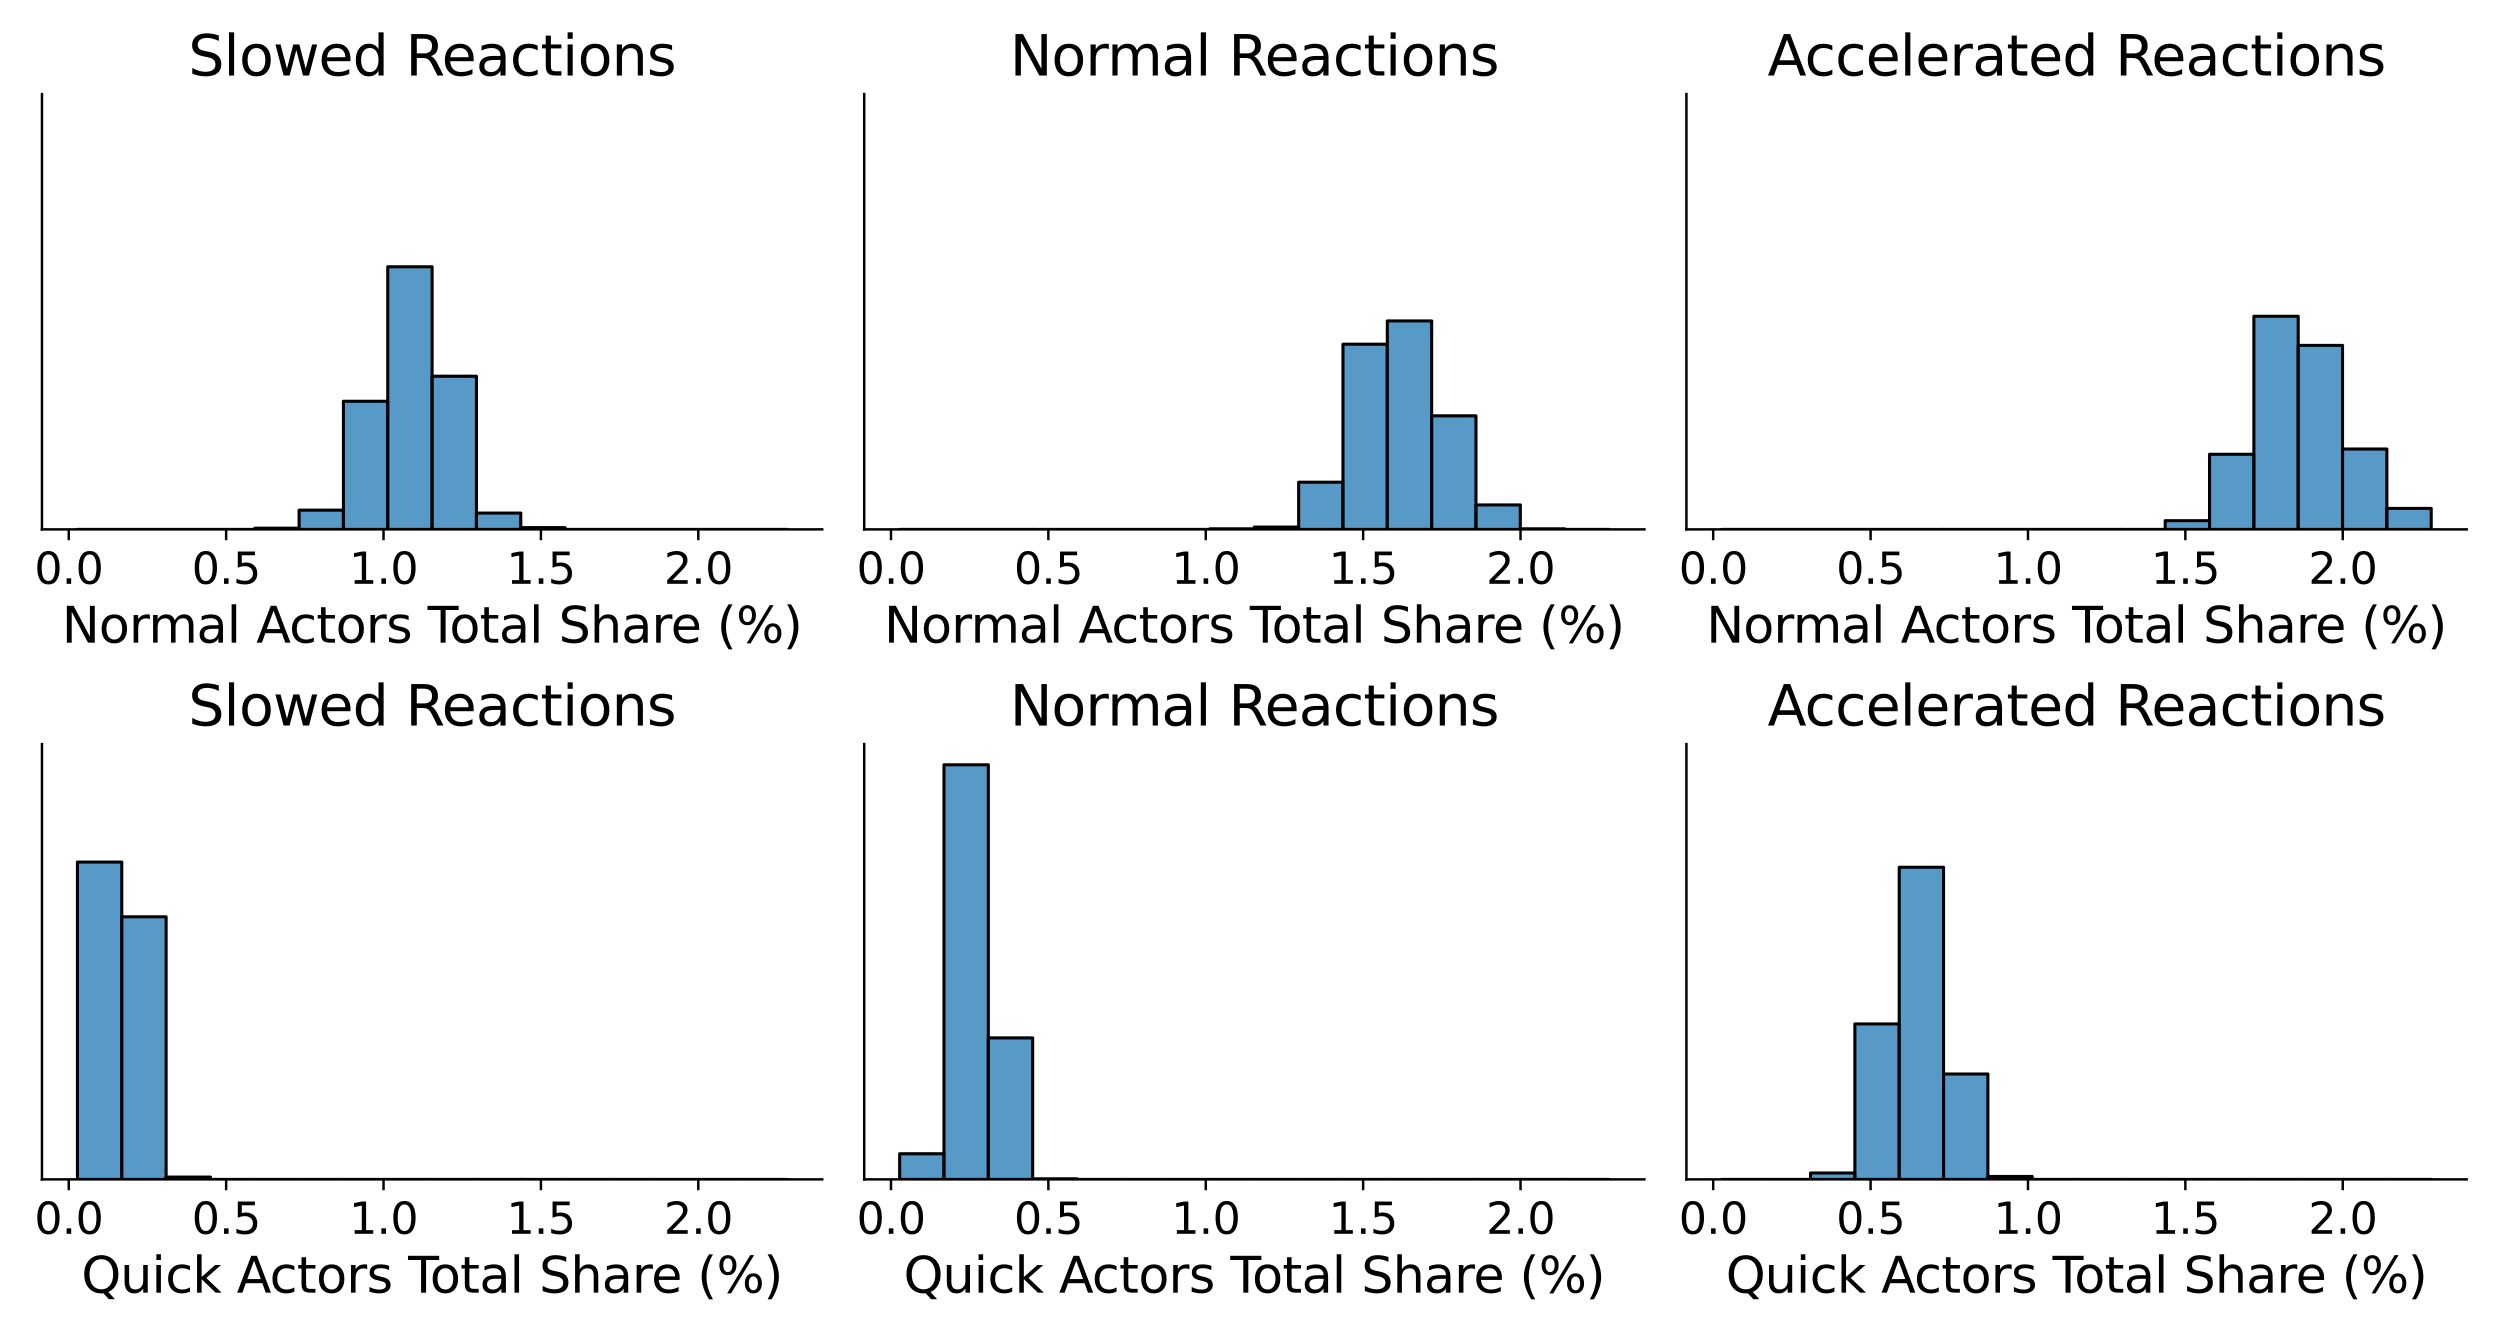 <?xml version="1.0" encoding="utf-8" standalone="no"?>
<!DOCTYPE svg PUBLIC "-//W3C//DTD SVG 1.1//EN"
  "http://www.w3.org/Graphics/SVG/1.1/DTD/svg11.dtd">
<svg xmlns:xlink="http://www.w3.org/1999/xlink" width="810pt" height="432pt" viewBox="0 0 810 432" xmlns="http://www.w3.org/2000/svg" version="1.1">
 <defs>
  <style type="text/css">*{stroke-linejoin: round; stroke-linecap: butt}</style>
 </defs>
 <g id="figure_1">
  <g id="patch_1">
   <path d="M 0 432 
L 810 432 
L 810 0 
L 0 0 
L 0 432 
z
" style="fill: none"/>
  </g>
  <g id="axes_1">
   <g id="patch_2">
    <path d="M 13.6 171.52 
L 266.4 171.52 
L 266.4 30.48 
L 13.6 30.48 
L 13.6 171.52 
z
" style="fill: none"/>
   </g>
   <g id="patch_3">
    <path d="M 25.091 171.52 
L 39.455 171.52 
L 39.455 171.52 
L 25.091 171.52 
z
" clip-path="url(#p267fcfd86d)" style="fill: #1f77b4; fill-opacity: 0.75; stroke: #000000; stroke-linejoin: miter"/>
   </g>
   <g id="patch_4">
    <path d="M 39.455 171.52 
L 53.818 171.52 
L 53.818 171.52 
L 39.455 171.52 
z
" clip-path="url(#p267fcfd86d)" style="fill: #1f77b4; fill-opacity: 0.75; stroke: #000000; stroke-linejoin: miter"/>
   </g>
   <g id="patch_5">
    <path d="M 53.818 171.52 
L 68.182 171.52 
L 68.182 171.52 
L 53.818 171.52 
z
" clip-path="url(#p267fcfd86d)" style="fill: #1f77b4; fill-opacity: 0.75; stroke: #000000; stroke-linejoin: miter"/>
   </g>
   <g id="patch_6">
    <path d="M 68.182 171.52 
L 82.546 171.52 
L 82.546 171.52 
L 68.182 171.52 
z
" clip-path="url(#p267fcfd86d)" style="fill: #1f77b4; fill-opacity: 0.75; stroke: #000000; stroke-linejoin: miter"/>
   </g>
   <g id="patch_7">
    <path d="M 82.546 171.52 
L 96.909 171.52 
L 96.909 171.143 
L 82.546 171.143 
z
" clip-path="url(#p267fcfd86d)" style="fill: #1f77b4; fill-opacity: 0.75; stroke: #000000; stroke-linejoin: miter"/>
   </g>
   <g id="patch_8">
    <path d="M 96.909 171.52 
L 111.273 171.52 
L 111.273 165.294 
L 96.909 165.294 
z
" clip-path="url(#p267fcfd86d)" style="fill: #1f77b4; fill-opacity: 0.75; stroke: #000000; stroke-linejoin: miter"/>
   </g>
   <g id="patch_9">
    <path d="M 111.273 171.52 
L 125.636 171.52 
L 125.636 130.015 
L 111.273 130.015 
z
" clip-path="url(#p267fcfd86d)" style="fill: #1f77b4; fill-opacity: 0.75; stroke: #000000; stroke-linejoin: miter"/>
   </g>
   <g id="patch_10">
    <path d="M 125.636 171.52 
L 140 171.52 
L 140 86.436 
L 125.636 86.436 
z
" clip-path="url(#p267fcfd86d)" style="fill: #1f77b4; fill-opacity: 0.75; stroke: #000000; stroke-linejoin: miter"/>
   </g>
   <g id="patch_11">
    <path d="M 140 171.52 
L 154.364 171.52 
L 154.364 121.903 
L 140 121.903 
z
" clip-path="url(#p267fcfd86d)" style="fill: #1f77b4; fill-opacity: 0.75; stroke: #000000; stroke-linejoin: miter"/>
   </g>
   <g id="patch_12">
    <path d="M 154.364 171.52 
L 168.727 171.52 
L 168.727 166.238 
L 154.364 166.238 
z
" clip-path="url(#p267fcfd86d)" style="fill: #1f77b4; fill-opacity: 0.75; stroke: #000000; stroke-linejoin: miter"/>
   </g>
   <g id="patch_13">
    <path d="M 168.727 171.52 
L 183.091 171.52 
L 183.091 170.954 
L 168.727 170.954 
z
" clip-path="url(#p267fcfd86d)" style="fill: #1f77b4; fill-opacity: 0.75; stroke: #000000; stroke-linejoin: miter"/>
   </g>
   <g id="patch_14">
    <path d="M 183.091 171.52 
L 197.455 171.52 
L 197.455 171.52 
L 183.091 171.52 
z
" clip-path="url(#p267fcfd86d)" style="fill: #1f77b4; fill-opacity: 0.75; stroke: #000000; stroke-linejoin: miter"/>
   </g>
   <g id="patch_15">
    <path d="M 197.455 171.52 
L 211.818 171.52 
L 211.818 171.52 
L 197.455 171.52 
z
" clip-path="url(#p267fcfd86d)" style="fill: #1f77b4; fill-opacity: 0.75; stroke: #000000; stroke-linejoin: miter"/>
   </g>
   <g id="patch_16">
    <path d="M 211.818 171.52 
L 226.182 171.52 
L 226.182 171.52 
L 211.818 171.52 
z
" clip-path="url(#p267fcfd86d)" style="fill: #1f77b4; fill-opacity: 0.75; stroke: #000000; stroke-linejoin: miter"/>
   </g>
   <g id="patch_17">
    <path d="M 226.182 171.52 
L 240.545 171.52 
L 240.545 171.52 
L 226.182 171.52 
z
" clip-path="url(#p267fcfd86d)" style="fill: #1f77b4; fill-opacity: 0.75; stroke: #000000; stroke-linejoin: miter"/>
   </g>
   <g id="patch_18">
    <path d="M 240.545 171.52 
L 254.909 171.52 
L 254.909 171.52 
L 240.545 171.52 
z
" clip-path="url(#p267fcfd86d)" style="fill: #1f77b4; fill-opacity: 0.75; stroke: #000000; stroke-linejoin: miter"/>
   </g>
   <g id="matplotlib.axis_1">
    <g id="xtick_1">
     <g id="line2d_1">
      <defs>
       <path id="m27dcec7836" d="M 0 0 
L 0 3.5 
" style="stroke: #000000; stroke-width: 0.8"/>
      </defs>
      <g>
       <use xlink:href="#m27dcec7836" x="22.276" y="171.52" style="stroke: #000000; stroke-width: 0.8"/>
      </g>
     </g>
     <g id="text_1">
      <!-- 0.0 -->
      <g transform="translate(11.144 189.158) scale(0.14 -0.14)">
       <defs>
        <path id="DejaVuSans-30" d="M 2034 4250 
Q 1547 4250 1301 3770 
Q 1056 3291 1056 2328 
Q 1056 1369 1301 889 
Q 1547 409 2034 409 
Q 2525 409 2770 889 
Q 3016 1369 3016 2328 
Q 3016 3291 2770 3770 
Q 2525 4250 2034 4250 
z
M 2034 4750 
Q 2819 4750 3233 4129 
Q 3647 3509 3647 2328 
Q 3647 1150 3233 529 
Q 2819 -91 2034 -91 
Q 1250 -91 836 529 
Q 422 1150 422 2328 
Q 422 3509 836 4129 
Q 1250 4750 2034 4750 
z
" transform="scale(0.016)"/>
        <path id="DejaVuSans-2e" d="M 684 794 
L 1344 794 
L 1344 0 
L 684 0 
L 684 794 
z
" transform="scale(0.016)"/>
       </defs>
       <use xlink:href="#DejaVuSans-30"/>
       <use xlink:href="#DejaVuSans-2e" x="63.623"/>
       <use xlink:href="#DejaVuSans-30" x="95.41"/>
      </g>
     </g>
    </g>
    <g id="xtick_2">
     <g id="line2d_2">
      <g>
       <use xlink:href="#m27dcec7836" x="73.27" y="171.52" style="stroke: #000000; stroke-width: 0.8"/>
      </g>
     </g>
     <g id="text_2">
      <!-- 0.5 -->
      <g transform="translate(62.138 189.158) scale(0.14 -0.14)">
       <defs>
        <path id="DejaVuSans-35" d="M 691 4666 
L 3169 4666 
L 3169 4134 
L 1269 4134 
L 1269 2991 
Q 1406 3038 1543 3061 
Q 1681 3084 1819 3084 
Q 2600 3084 3056 2656 
Q 3513 2228 3513 1497 
Q 3513 744 3044 326 
Q 2575 -91 1722 -91 
Q 1428 -91 1123 -41 
Q 819 9 494 109 
L 494 744 
Q 775 591 1075 516 
Q 1375 441 1709 441 
Q 2250 441 2565 725 
Q 2881 1009 2881 1497 
Q 2881 1984 2565 2268 
Q 2250 2553 1709 2553 
Q 1456 2553 1204 2497 
Q 953 2441 691 2322 
L 691 4666 
z
" transform="scale(0.016)"/>
       </defs>
       <use xlink:href="#DejaVuSans-30"/>
       <use xlink:href="#DejaVuSans-2e" x="63.623"/>
       <use xlink:href="#DejaVuSans-35" x="95.41"/>
      </g>
     </g>
    </g>
    <g id="xtick_3">
     <g id="line2d_3">
      <g>
       <use xlink:href="#m27dcec7836" x="124.264" y="171.52" style="stroke: #000000; stroke-width: 0.8"/>
      </g>
     </g>
     <g id="text_3">
      <!-- 1.0 -->
      <g transform="translate(113.131 189.158) scale(0.14 -0.14)">
       <defs>
        <path id="DejaVuSans-31" d="M 794 531 
L 1825 531 
L 1825 4091 
L 703 3866 
L 703 4441 
L 1819 4666 
L 2450 4666 
L 2450 531 
L 3481 531 
L 3481 0 
L 794 0 
L 794 531 
z
" transform="scale(0.016)"/>
       </defs>
       <use xlink:href="#DejaVuSans-31"/>
       <use xlink:href="#DejaVuSans-2e" x="63.623"/>
       <use xlink:href="#DejaVuSans-30" x="95.41"/>
      </g>
     </g>
    </g>
    <g id="xtick_4">
     <g id="line2d_4">
      <g>
       <use xlink:href="#m27dcec7836" x="175.257" y="171.52" style="stroke: #000000; stroke-width: 0.8"/>
      </g>
     </g>
     <g id="text_4">
      <!-- 1.5 -->
      <g transform="translate(164.125 189.158) scale(0.14 -0.14)">
       <use xlink:href="#DejaVuSans-31"/>
       <use xlink:href="#DejaVuSans-2e" x="63.623"/>
       <use xlink:href="#DejaVuSans-35" x="95.41"/>
      </g>
     </g>
    </g>
    <g id="xtick_5">
     <g id="line2d_5">
      <g>
       <use xlink:href="#m27dcec7836" x="226.251" y="171.52" style="stroke: #000000; stroke-width: 0.8"/>
      </g>
     </g>
     <g id="text_5">
      <!-- 2.0 -->
      <g transform="translate(215.119 189.158) scale(0.14 -0.14)">
       <defs>
        <path id="DejaVuSans-32" d="M 1228 531 
L 3431 531 
L 3431 0 
L 469 0 
L 469 531 
Q 828 903 1448 1529 
Q 2069 2156 2228 2338 
Q 2531 2678 2651 2914 
Q 2772 3150 2772 3378 
Q 2772 3750 2511 3984 
Q 2250 4219 1831 4219 
Q 1534 4219 1204 4116 
Q 875 4013 500 3803 
L 500 4441 
Q 881 4594 1212 4672 
Q 1544 4750 1819 4750 
Q 2544 4750 2975 4387 
Q 3406 4025 3406 3419 
Q 3406 3131 3298 2873 
Q 3191 2616 2906 2266 
Q 2828 2175 2409 1742 
Q 1991 1309 1228 531 
z
" transform="scale(0.016)"/>
       </defs>
       <use xlink:href="#DejaVuSans-32"/>
       <use xlink:href="#DejaVuSans-2e" x="63.623"/>
       <use xlink:href="#DejaVuSans-30" x="95.41"/>
      </g>
     </g>
    </g>
    <g id="text_6">
     <!-- Normal Actors Total Share (%) -->
     <g transform="translate(20.056 208.227) scale(0.16 -0.16)">
      <defs>
       <path id="DejaVuSans-4e" d="M 628 4666 
L 1478 4666 
L 3547 763 
L 3547 4666 
L 4159 4666 
L 4159 0 
L 3309 0 
L 1241 3903 
L 1241 0 
L 628 0 
L 628 4666 
z
" transform="scale(0.016)"/>
       <path id="DejaVuSans-6f" d="M 1959 3097 
Q 1497 3097 1228 2736 
Q 959 2375 959 1747 
Q 959 1119 1226 758 
Q 1494 397 1959 397 
Q 2419 397 2687 759 
Q 2956 1122 2956 1747 
Q 2956 2369 2687 2733 
Q 2419 3097 1959 3097 
z
M 1959 3584 
Q 2709 3584 3137 3096 
Q 3566 2609 3566 1747 
Q 3566 888 3137 398 
Q 2709 -91 1959 -91 
Q 1206 -91 779 398 
Q 353 888 353 1747 
Q 353 2609 779 3096 
Q 1206 3584 1959 3584 
z
" transform="scale(0.016)"/>
       <path id="DejaVuSans-72" d="M 2631 2963 
Q 2534 3019 2420 3045 
Q 2306 3072 2169 3072 
Q 1681 3072 1420 2755 
Q 1159 2438 1159 1844 
L 1159 0 
L 581 0 
L 581 3500 
L 1159 3500 
L 1159 2956 
Q 1341 3275 1631 3429 
Q 1922 3584 2338 3584 
Q 2397 3584 2469 3576 
Q 2541 3569 2628 3553 
L 2631 2963 
z
" transform="scale(0.016)"/>
       <path id="DejaVuSans-6d" d="M 3328 2828 
Q 3544 3216 3844 3400 
Q 4144 3584 4550 3584 
Q 5097 3584 5394 3201 
Q 5691 2819 5691 2113 
L 5691 0 
L 5113 0 
L 5113 2094 
Q 5113 2597 4934 2840 
Q 4756 3084 4391 3084 
Q 3944 3084 3684 2787 
Q 3425 2491 3425 1978 
L 3425 0 
L 2847 0 
L 2847 2094 
Q 2847 2600 2669 2842 
Q 2491 3084 2119 3084 
Q 1678 3084 1418 2786 
Q 1159 2488 1159 1978 
L 1159 0 
L 581 0 
L 581 3500 
L 1159 3500 
L 1159 2956 
Q 1356 3278 1631 3431 
Q 1906 3584 2284 3584 
Q 2666 3584 2933 3390 
Q 3200 3197 3328 2828 
z
" transform="scale(0.016)"/>
       <path id="DejaVuSans-61" d="M 2194 1759 
Q 1497 1759 1228 1600 
Q 959 1441 959 1056 
Q 959 750 1161 570 
Q 1363 391 1709 391 
Q 2188 391 2477 730 
Q 2766 1069 2766 1631 
L 2766 1759 
L 2194 1759 
z
M 3341 1997 
L 3341 0 
L 2766 0 
L 2766 531 
Q 2569 213 2275 61 
Q 1981 -91 1556 -91 
Q 1019 -91 701 211 
Q 384 513 384 1019 
Q 384 1609 779 1909 
Q 1175 2209 1959 2209 
L 2766 2209 
L 2766 2266 
Q 2766 2663 2505 2880 
Q 2244 3097 1772 3097 
Q 1472 3097 1187 3025 
Q 903 2953 641 2809 
L 641 3341 
Q 956 3463 1253 3523 
Q 1550 3584 1831 3584 
Q 2591 3584 2966 3190 
Q 3341 2797 3341 1997 
z
" transform="scale(0.016)"/>
       <path id="DejaVuSans-6c" d="M 603 4863 
L 1178 4863 
L 1178 0 
L 603 0 
L 603 4863 
z
" transform="scale(0.016)"/>
       <path id="DejaVuSans-20" transform="scale(0.016)"/>
       <path id="DejaVuSans-41" d="M 2188 4044 
L 1331 1722 
L 3047 1722 
L 2188 4044 
z
M 1831 4666 
L 2547 4666 
L 4325 0 
L 3669 0 
L 3244 1197 
L 1141 1197 
L 716 0 
L 50 0 
L 1831 4666 
z
" transform="scale(0.016)"/>
       <path id="DejaVuSans-63" d="M 3122 3366 
L 3122 2828 
Q 2878 2963 2633 3030 
Q 2388 3097 2138 3097 
Q 1578 3097 1268 2742 
Q 959 2388 959 1747 
Q 959 1106 1268 751 
Q 1578 397 2138 397 
Q 2388 397 2633 464 
Q 2878 531 3122 666 
L 3122 134 
Q 2881 22 2623 -34 
Q 2366 -91 2075 -91 
Q 1284 -91 818 406 
Q 353 903 353 1747 
Q 353 2603 823 3093 
Q 1294 3584 2113 3584 
Q 2378 3584 2631 3529 
Q 2884 3475 3122 3366 
z
" transform="scale(0.016)"/>
       <path id="DejaVuSans-74" d="M 1172 4494 
L 1172 3500 
L 2356 3500 
L 2356 3053 
L 1172 3053 
L 1172 1153 
Q 1172 725 1289 603 
Q 1406 481 1766 481 
L 2356 481 
L 2356 0 
L 1766 0 
Q 1100 0 847 248 
Q 594 497 594 1153 
L 594 3053 
L 172 3053 
L 172 3500 
L 594 3500 
L 594 4494 
L 1172 4494 
z
" transform="scale(0.016)"/>
       <path id="DejaVuSans-73" d="M 2834 3397 
L 2834 2853 
Q 2591 2978 2328 3040 
Q 2066 3103 1784 3103 
Q 1356 3103 1142 2972 
Q 928 2841 928 2578 
Q 928 2378 1081 2264 
Q 1234 2150 1697 2047 
L 1894 2003 
Q 2506 1872 2764 1633 
Q 3022 1394 3022 966 
Q 3022 478 2636 193 
Q 2250 -91 1575 -91 
Q 1294 -91 989 -36 
Q 684 19 347 128 
L 347 722 
Q 666 556 975 473 
Q 1284 391 1588 391 
Q 1994 391 2212 530 
Q 2431 669 2431 922 
Q 2431 1156 2273 1281 
Q 2116 1406 1581 1522 
L 1381 1569 
Q 847 1681 609 1914 
Q 372 2147 372 2553 
Q 372 3047 722 3315 
Q 1072 3584 1716 3584 
Q 2034 3584 2315 3537 
Q 2597 3491 2834 3397 
z
" transform="scale(0.016)"/>
       <path id="DejaVuSans-54" d="M -19 4666 
L 3928 4666 
L 3928 4134 
L 2272 4134 
L 2272 0 
L 1638 0 
L 1638 4134 
L -19 4134 
L -19 4666 
z
" transform="scale(0.016)"/>
       <path id="DejaVuSans-53" d="M 3425 4513 
L 3425 3897 
Q 3066 4069 2747 4153 
Q 2428 4238 2131 4238 
Q 1616 4238 1336 4038 
Q 1056 3838 1056 3469 
Q 1056 3159 1242 3001 
Q 1428 2844 1947 2747 
L 2328 2669 
Q 3034 2534 3370 2195 
Q 3706 1856 3706 1288 
Q 3706 609 3251 259 
Q 2797 -91 1919 -91 
Q 1588 -91 1214 -16 
Q 841 59 441 206 
L 441 856 
Q 825 641 1194 531 
Q 1563 422 1919 422 
Q 2459 422 2753 634 
Q 3047 847 3047 1241 
Q 3047 1584 2836 1778 
Q 2625 1972 2144 2069 
L 1759 2144 
Q 1053 2284 737 2584 
Q 422 2884 422 3419 
Q 422 4038 858 4394 
Q 1294 4750 2059 4750 
Q 2388 4750 2728 4690 
Q 3069 4631 3425 4513 
z
" transform="scale(0.016)"/>
       <path id="DejaVuSans-68" d="M 3513 2113 
L 3513 0 
L 2938 0 
L 2938 2094 
Q 2938 2591 2744 2837 
Q 2550 3084 2163 3084 
Q 1697 3084 1428 2787 
Q 1159 2491 1159 1978 
L 1159 0 
L 581 0 
L 581 4863 
L 1159 4863 
L 1159 2956 
Q 1366 3272 1645 3428 
Q 1925 3584 2291 3584 
Q 2894 3584 3203 3211 
Q 3513 2838 3513 2113 
z
" transform="scale(0.016)"/>
       <path id="DejaVuSans-65" d="M 3597 1894 
L 3597 1613 
L 953 1613 
Q 991 1019 1311 708 
Q 1631 397 2203 397 
Q 2534 397 2845 478 
Q 3156 559 3463 722 
L 3463 178 
Q 3153 47 2828 -22 
Q 2503 -91 2169 -91 
Q 1331 -91 842 396 
Q 353 884 353 1716 
Q 353 2575 817 3079 
Q 1281 3584 2069 3584 
Q 2775 3584 3186 3129 
Q 3597 2675 3597 1894 
z
M 3022 2063 
Q 3016 2534 2758 2815 
Q 2500 3097 2075 3097 
Q 1594 3097 1305 2825 
Q 1016 2553 972 2059 
L 3022 2063 
z
" transform="scale(0.016)"/>
       <path id="DejaVuSans-28" d="M 1984 4856 
Q 1566 4138 1362 3434 
Q 1159 2731 1159 2009 
Q 1159 1288 1364 580 
Q 1569 -128 1984 -844 
L 1484 -844 
Q 1016 -109 783 600 
Q 550 1309 550 2009 
Q 550 2706 781 3412 
Q 1013 4119 1484 4856 
L 1984 4856 
z
" transform="scale(0.016)"/>
       <path id="DejaVuSans-25" d="M 4653 2053 
Q 4381 2053 4226 1822 
Q 4072 1591 4072 1178 
Q 4072 772 4226 539 
Q 4381 306 4653 306 
Q 4919 306 5073 539 
Q 5228 772 5228 1178 
Q 5228 1588 5073 1820 
Q 4919 2053 4653 2053 
z
M 4653 2450 
Q 5147 2450 5437 2106 
Q 5728 1763 5728 1178 
Q 5728 594 5436 251 
Q 5144 -91 4653 -91 
Q 4153 -91 3862 251 
Q 3572 594 3572 1178 
Q 3572 1766 3864 2108 
Q 4156 2450 4653 2450 
z
M 1428 4353 
Q 1159 4353 1004 4120 
Q 850 3888 850 3481 
Q 850 3069 1003 2837 
Q 1156 2606 1428 2606 
Q 1700 2606 1854 2837 
Q 2009 3069 2009 3481 
Q 2009 3884 1853 4118 
Q 1697 4353 1428 4353 
z
M 4250 4750 
L 4750 4750 
L 1831 -91 
L 1331 -91 
L 4250 4750 
z
M 1428 4750 
Q 1922 4750 2215 4408 
Q 2509 4066 2509 3481 
Q 2509 2891 2217 2550 
Q 1925 2209 1428 2209 
Q 931 2209 642 2551 
Q 353 2894 353 3481 
Q 353 4063 643 4406 
Q 934 4750 1428 4750 
z
" transform="scale(0.016)"/>
       <path id="DejaVuSans-29" d="M 513 4856 
L 1013 4856 
Q 1481 4119 1714 3412 
Q 1947 2706 1947 2009 
Q 1947 1309 1714 600 
Q 1481 -109 1013 -844 
L 513 -844 
Q 928 -128 1133 580 
Q 1338 1288 1338 2009 
Q 1338 2731 1133 3434 
Q 928 4138 513 4856 
z
" transform="scale(0.016)"/>
      </defs>
      <use xlink:href="#DejaVuSans-4e"/>
      <use xlink:href="#DejaVuSans-6f" x="74.805"/>
      <use xlink:href="#DejaVuSans-72" x="135.986"/>
      <use xlink:href="#DejaVuSans-6d" x="175.35"/>
      <use xlink:href="#DejaVuSans-61" x="272.762"/>
      <use xlink:href="#DejaVuSans-6c" x="334.041"/>
      <use xlink:href="#DejaVuSans-20" x="361.824"/>
      <use xlink:href="#DejaVuSans-41" x="393.611"/>
      <use xlink:href="#DejaVuSans-63" x="460.27"/>
      <use xlink:href="#DejaVuSans-74" x="515.25"/>
      <use xlink:href="#DejaVuSans-6f" x="554.459"/>
      <use xlink:href="#DejaVuSans-72" x="615.641"/>
      <use xlink:href="#DejaVuSans-73" x="656.754"/>
      <use xlink:href="#DejaVuSans-20" x="708.854"/>
      <use xlink:href="#DejaVuSans-54" x="740.641"/>
      <use xlink:href="#DejaVuSans-6f" x="784.725"/>
      <use xlink:href="#DejaVuSans-74" x="845.906"/>
      <use xlink:href="#DejaVuSans-61" x="885.115"/>
      <use xlink:href="#DejaVuSans-6c" x="946.395"/>
      <use xlink:href="#DejaVuSans-20" x="974.178"/>
      <use xlink:href="#DejaVuSans-53" x="1005.965"/>
      <use xlink:href="#DejaVuSans-68" x="1069.441"/>
      <use xlink:href="#DejaVuSans-61" x="1132.82"/>
      <use xlink:href="#DejaVuSans-72" x="1194.1"/>
      <use xlink:href="#DejaVuSans-65" x="1232.963"/>
      <use xlink:href="#DejaVuSans-20" x="1294.486"/>
      <use xlink:href="#DejaVuSans-28" x="1326.273"/>
      <use xlink:href="#DejaVuSans-25" x="1365.287"/>
      <use xlink:href="#DejaVuSans-29" x="1460.307"/>
     </g>
    </g>
   </g>
   <g id="matplotlib.axis_2"/>
   <g id="patch_19">
    <path d="M 13.6 171.52 
L 13.6 30.48 
" style="fill: none; stroke: #000000; stroke-width: 0.8; stroke-linejoin: miter; stroke-linecap: square"/>
   </g>
   <g id="patch_20">
    <path d="M 13.6 171.52 
L 266.4 171.52 
" style="fill: none; stroke: #000000; stroke-width: 0.8; stroke-linejoin: miter; stroke-linecap: square"/>
   </g>
   <g id="text_7">
    <!-- Slowed Reactions -->
    <g transform="translate(61.029 24.48) scale(0.18 -0.18)">
     <defs>
      <path id="DejaVuSans-77" d="M 269 3500 
L 844 3500 
L 1563 769 
L 2278 3500 
L 2956 3500 
L 3675 769 
L 4391 3500 
L 4966 3500 
L 4050 0 
L 3372 0 
L 2619 2869 
L 1863 0 
L 1184 0 
L 269 3500 
z
" transform="scale(0.016)"/>
      <path id="DejaVuSans-64" d="M 2906 2969 
L 2906 4863 
L 3481 4863 
L 3481 0 
L 2906 0 
L 2906 525 
Q 2725 213 2448 61 
Q 2172 -91 1784 -91 
Q 1150 -91 751 415 
Q 353 922 353 1747 
Q 353 2572 751 3078 
Q 1150 3584 1784 3584 
Q 2172 3584 2448 3432 
Q 2725 3281 2906 2969 
z
M 947 1747 
Q 947 1113 1208 752 
Q 1469 391 1925 391 
Q 2381 391 2643 752 
Q 2906 1113 2906 1747 
Q 2906 2381 2643 2742 
Q 2381 3103 1925 3103 
Q 1469 3103 1208 2742 
Q 947 2381 947 1747 
z
" transform="scale(0.016)"/>
      <path id="DejaVuSans-52" d="M 2841 2188 
Q 3044 2119 3236 1894 
Q 3428 1669 3622 1275 
L 4263 0 
L 3584 0 
L 2988 1197 
Q 2756 1666 2539 1819 
Q 2322 1972 1947 1972 
L 1259 1972 
L 1259 0 
L 628 0 
L 628 4666 
L 2053 4666 
Q 2853 4666 3247 4331 
Q 3641 3997 3641 3322 
Q 3641 2881 3436 2590 
Q 3231 2300 2841 2188 
z
M 1259 4147 
L 1259 2491 
L 2053 2491 
Q 2509 2491 2742 2702 
Q 2975 2913 2975 3322 
Q 2975 3731 2742 3939 
Q 2509 4147 2053 4147 
L 1259 4147 
z
" transform="scale(0.016)"/>
      <path id="DejaVuSans-69" d="M 603 3500 
L 1178 3500 
L 1178 0 
L 603 0 
L 603 3500 
z
M 603 4863 
L 1178 4863 
L 1178 4134 
L 603 4134 
L 603 4863 
z
" transform="scale(0.016)"/>
      <path id="DejaVuSans-6e" d="M 3513 2113 
L 3513 0 
L 2938 0 
L 2938 2094 
Q 2938 2591 2744 2837 
Q 2550 3084 2163 3084 
Q 1697 3084 1428 2787 
Q 1159 2491 1159 1978 
L 1159 0 
L 581 0 
L 581 3500 
L 1159 3500 
L 1159 2956 
Q 1366 3272 1645 3428 
Q 1925 3584 2291 3584 
Q 2894 3584 3203 3211 
Q 3513 2838 3513 2113 
z
" transform="scale(0.016)"/>
     </defs>
     <use xlink:href="#DejaVuSans-53"/>
     <use xlink:href="#DejaVuSans-6c" x="63.477"/>
     <use xlink:href="#DejaVuSans-6f" x="91.26"/>
     <use xlink:href="#DejaVuSans-77" x="152.441"/>
     <use xlink:href="#DejaVuSans-65" x="234.229"/>
     <use xlink:href="#DejaVuSans-64" x="295.752"/>
     <use xlink:href="#DejaVuSans-20" x="359.229"/>
     <use xlink:href="#DejaVuSans-52" x="391.016"/>
     <use xlink:href="#DejaVuSans-65" x="455.998"/>
     <use xlink:href="#DejaVuSans-61" x="517.521"/>
     <use xlink:href="#DejaVuSans-63" x="578.801"/>
     <use xlink:href="#DejaVuSans-74" x="633.781"/>
     <use xlink:href="#DejaVuSans-69" x="672.99"/>
     <use xlink:href="#DejaVuSans-6f" x="700.773"/>
     <use xlink:href="#DejaVuSans-6e" x="761.955"/>
     <use xlink:href="#DejaVuSans-73" x="825.334"/>
    </g>
   </g>
  </g>
  <g id="axes_2">
   <g id="patch_21">
    <path d="M 280 171.52 
L 532.8 171.52 
L 532.8 30.48 
L 280 30.48 
L 280 171.52 
z
" style="fill: none"/>
   </g>
   <g id="patch_22">
    <path d="M 291.491 171.52 
L 305.855 171.52 
L 305.855 171.52 
L 291.491 171.52 
z
" clip-path="url(#pbdbd0b54be)" style="fill: #1f77b4; fill-opacity: 0.75; stroke: #000000; stroke-linejoin: miter"/>
   </g>
   <g id="patch_23">
    <path d="M 305.855 171.52 
L 320.218 171.52 
L 320.218 171.52 
L 305.855 171.52 
z
" clip-path="url(#pbdbd0b54be)" style="fill: #1f77b4; fill-opacity: 0.75; stroke: #000000; stroke-linejoin: miter"/>
   </g>
   <g id="patch_24">
    <path d="M 320.218 171.52 
L 334.582 171.52 
L 334.582 171.52 
L 320.218 171.52 
z
" clip-path="url(#pbdbd0b54be)" style="fill: #1f77b4; fill-opacity: 0.75; stroke: #000000; stroke-linejoin: miter"/>
   </g>
   <g id="patch_25">
    <path d="M 334.582 171.52 
L 348.946 171.52 
L 348.946 171.52 
L 334.582 171.52 
z
" clip-path="url(#pbdbd0b54be)" style="fill: #1f77b4; fill-opacity: 0.75; stroke: #000000; stroke-linejoin: miter"/>
   </g>
   <g id="patch_26">
    <path d="M 348.946 171.52 
L 363.309 171.52 
L 363.309 171.52 
L 348.946 171.52 
z
" clip-path="url(#pbdbd0b54be)" style="fill: #1f77b4; fill-opacity: 0.75; stroke: #000000; stroke-linejoin: miter"/>
   </g>
   <g id="patch_27">
    <path d="M 363.309 171.52 
L 377.673 171.52 
L 377.673 171.52 
L 363.309 171.52 
z
" clip-path="url(#pbdbd0b54be)" style="fill: #1f77b4; fill-opacity: 0.75; stroke: #000000; stroke-linejoin: miter"/>
   </g>
   <g id="patch_28">
    <path d="M 377.673 171.52 
L 392.036 171.52 
L 392.036 171.52 
L 377.673 171.52 
z
" clip-path="url(#pbdbd0b54be)" style="fill: #1f77b4; fill-opacity: 0.75; stroke: #000000; stroke-linejoin: miter"/>
   </g>
   <g id="patch_29">
    <path d="M 392.036 171.52 
L 406.4 171.52 
L 406.4 171.331 
L 392.036 171.331 
z
" clip-path="url(#pbdbd0b54be)" style="fill: #1f77b4; fill-opacity: 0.75; stroke: #000000; stroke-linejoin: miter"/>
   </g>
   <g id="patch_30">
    <path d="M 406.4 171.52 
L 420.764 171.52 
L 420.764 170.765 
L 406.4 170.765 
z
" clip-path="url(#pbdbd0b54be)" style="fill: #1f77b4; fill-opacity: 0.75; stroke: #000000; stroke-linejoin: miter"/>
   </g>
   <g id="patch_31">
    <path d="M 420.764 171.52 
L 435.127 171.52 
L 435.127 156.239 
L 420.764 156.239 
z
" clip-path="url(#pbdbd0b54be)" style="fill: #1f77b4; fill-opacity: 0.75; stroke: #000000; stroke-linejoin: miter"/>
   </g>
   <g id="patch_32">
    <path d="M 435.127 171.52 
L 449.491 171.52 
L 449.491 111.527 
L 435.127 111.527 
z
" clip-path="url(#pbdbd0b54be)" style="fill: #1f77b4; fill-opacity: 0.75; stroke: #000000; stroke-linejoin: miter"/>
   </g>
   <g id="patch_33">
    <path d="M 449.491 171.52 
L 463.855 171.52 
L 463.855 103.981 
L 449.491 103.981 
z
" clip-path="url(#pbdbd0b54be)" style="fill: #1f77b4; fill-opacity: 0.75; stroke: #000000; stroke-linejoin: miter"/>
   </g>
   <g id="patch_34">
    <path d="M 463.855 171.52 
L 478.218 171.52 
L 478.218 134.732 
L 463.855 134.732 
z
" clip-path="url(#pbdbd0b54be)" style="fill: #1f77b4; fill-opacity: 0.75; stroke: #000000; stroke-linejoin: miter"/>
   </g>
   <g id="patch_35">
    <path d="M 478.218 171.52 
L 492.582 171.52 
L 492.582 163.596 
L 478.218 163.596 
z
" clip-path="url(#pbdbd0b54be)" style="fill: #1f77b4; fill-opacity: 0.75; stroke: #000000; stroke-linejoin: miter"/>
   </g>
   <g id="patch_36">
    <path d="M 492.582 171.52 
L 506.945 171.52 
L 506.945 171.331 
L 492.582 171.331 
z
" clip-path="url(#pbdbd0b54be)" style="fill: #1f77b4; fill-opacity: 0.75; stroke: #000000; stroke-linejoin: miter"/>
   </g>
   <g id="patch_37">
    <path d="M 506.945 171.52 
L 521.309 171.52 
L 521.309 171.52 
L 506.945 171.52 
z
" clip-path="url(#pbdbd0b54be)" style="fill: #1f77b4; fill-opacity: 0.75; stroke: #000000; stroke-linejoin: miter"/>
   </g>
   <g id="matplotlib.axis_3">
    <g id="xtick_6">
     <g id="line2d_6">
      <g>
       <use xlink:href="#m27dcec7836" x="288.676" y="171.52" style="stroke: #000000; stroke-width: 0.8"/>
      </g>
     </g>
     <g id="text_8">
      <!-- 0.0 -->
      <g transform="translate(277.544 189.158) scale(0.14 -0.14)">
       <use xlink:href="#DejaVuSans-30"/>
       <use xlink:href="#DejaVuSans-2e" x="63.623"/>
       <use xlink:href="#DejaVuSans-30" x="95.41"/>
      </g>
     </g>
    </g>
    <g id="xtick_7">
     <g id="line2d_7">
      <g>
       <use xlink:href="#m27dcec7836" x="339.67" y="171.52" style="stroke: #000000; stroke-width: 0.8"/>
      </g>
     </g>
     <g id="text_9">
      <!-- 0.5 -->
      <g transform="translate(328.538 189.158) scale(0.14 -0.14)">
       <use xlink:href="#DejaVuSans-30"/>
       <use xlink:href="#DejaVuSans-2e" x="63.623"/>
       <use xlink:href="#DejaVuSans-35" x="95.41"/>
      </g>
     </g>
    </g>
    <g id="xtick_8">
     <g id="line2d_8">
      <g>
       <use xlink:href="#m27dcec7836" x="390.664" y="171.52" style="stroke: #000000; stroke-width: 0.8"/>
      </g>
     </g>
     <g id="text_10">
      <!-- 1.0 -->
      <g transform="translate(379.531 189.158) scale(0.14 -0.14)">
       <use xlink:href="#DejaVuSans-31"/>
       <use xlink:href="#DejaVuSans-2e" x="63.623"/>
       <use xlink:href="#DejaVuSans-30" x="95.41"/>
      </g>
     </g>
    </g>
    <g id="xtick_9">
     <g id="line2d_9">
      <g>
       <use xlink:href="#m27dcec7836" x="441.657" y="171.52" style="stroke: #000000; stroke-width: 0.8"/>
      </g>
     </g>
     <g id="text_11">
      <!-- 1.5 -->
      <g transform="translate(430.525 189.158) scale(0.14 -0.14)">
       <use xlink:href="#DejaVuSans-31"/>
       <use xlink:href="#DejaVuSans-2e" x="63.623"/>
       <use xlink:href="#DejaVuSans-35" x="95.41"/>
      </g>
     </g>
    </g>
    <g id="xtick_10">
     <g id="line2d_10">
      <g>
       <use xlink:href="#m27dcec7836" x="492.651" y="171.52" style="stroke: #000000; stroke-width: 0.8"/>
      </g>
     </g>
     <g id="text_12">
      <!-- 2.0 -->
      <g transform="translate(481.519 189.158) scale(0.14 -0.14)">
       <use xlink:href="#DejaVuSans-32"/>
       <use xlink:href="#DejaVuSans-2e" x="63.623"/>
       <use xlink:href="#DejaVuSans-30" x="95.41"/>
      </g>
     </g>
    </g>
    <g id="text_13">
     <!-- Normal Actors Total Share (%) -->
     <g transform="translate(286.456 208.227) scale(0.16 -0.16)">
      <use xlink:href="#DejaVuSans-4e"/>
      <use xlink:href="#DejaVuSans-6f" x="74.805"/>
      <use xlink:href="#DejaVuSans-72" x="135.986"/>
      <use xlink:href="#DejaVuSans-6d" x="175.35"/>
      <use xlink:href="#DejaVuSans-61" x="272.762"/>
      <use xlink:href="#DejaVuSans-6c" x="334.041"/>
      <use xlink:href="#DejaVuSans-20" x="361.824"/>
      <use xlink:href="#DejaVuSans-41" x="393.611"/>
      <use xlink:href="#DejaVuSans-63" x="460.27"/>
      <use xlink:href="#DejaVuSans-74" x="515.25"/>
      <use xlink:href="#DejaVuSans-6f" x="554.459"/>
      <use xlink:href="#DejaVuSans-72" x="615.641"/>
      <use xlink:href="#DejaVuSans-73" x="656.754"/>
      <use xlink:href="#DejaVuSans-20" x="708.854"/>
      <use xlink:href="#DejaVuSans-54" x="740.641"/>
      <use xlink:href="#DejaVuSans-6f" x="784.725"/>
      <use xlink:href="#DejaVuSans-74" x="845.906"/>
      <use xlink:href="#DejaVuSans-61" x="885.115"/>
      <use xlink:href="#DejaVuSans-6c" x="946.395"/>
      <use xlink:href="#DejaVuSans-20" x="974.178"/>
      <use xlink:href="#DejaVuSans-53" x="1005.965"/>
      <use xlink:href="#DejaVuSans-68" x="1069.441"/>
      <use xlink:href="#DejaVuSans-61" x="1132.82"/>
      <use xlink:href="#DejaVuSans-72" x="1194.1"/>
      <use xlink:href="#DejaVuSans-65" x="1232.963"/>
      <use xlink:href="#DejaVuSans-20" x="1294.486"/>
      <use xlink:href="#DejaVuSans-28" x="1326.273"/>
      <use xlink:href="#DejaVuSans-25" x="1365.287"/>
      <use xlink:href="#DejaVuSans-29" x="1460.307"/>
     </g>
    </g>
   </g>
   <g id="matplotlib.axis_4"/>
   <g id="patch_38">
    <path d="M 280 171.52 
L 280 30.48 
" style="fill: none; stroke: #000000; stroke-width: 0.8; stroke-linejoin: miter; stroke-linecap: square"/>
   </g>
   <g id="patch_39">
    <path d="M 280 171.52 
L 532.8 171.52 
" style="fill: none; stroke: #000000; stroke-width: 0.8; stroke-linejoin: miter; stroke-linecap: square"/>
   </g>
   <g id="text_14">
    <!-- Normal Reactions -->
    <g transform="translate(327.197 24.48) scale(0.18 -0.18)">
     <use xlink:href="#DejaVuSans-4e"/>
     <use xlink:href="#DejaVuSans-6f" x="74.805"/>
     <use xlink:href="#DejaVuSans-72" x="135.986"/>
     <use xlink:href="#DejaVuSans-6d" x="175.35"/>
     <use xlink:href="#DejaVuSans-61" x="272.762"/>
     <use xlink:href="#DejaVuSans-6c" x="334.041"/>
     <use xlink:href="#DejaVuSans-20" x="361.824"/>
     <use xlink:href="#DejaVuSans-52" x="393.611"/>
     <use xlink:href="#DejaVuSans-65" x="458.594"/>
     <use xlink:href="#DejaVuSans-61" x="520.117"/>
     <use xlink:href="#DejaVuSans-63" x="581.396"/>
     <use xlink:href="#DejaVuSans-74" x="636.377"/>
     <use xlink:href="#DejaVuSans-69" x="675.586"/>
     <use xlink:href="#DejaVuSans-6f" x="703.369"/>
     <use xlink:href="#DejaVuSans-6e" x="764.551"/>
     <use xlink:href="#DejaVuSans-73" x="827.93"/>
    </g>
   </g>
  </g>
  <g id="axes_3">
   <g id="patch_40">
    <path d="M 546.4 171.52 
L 799.2 171.52 
L 799.2 30.48 
L 546.4 30.48 
L 546.4 171.52 
z
" style="fill: none"/>
   </g>
   <g id="patch_41">
    <path d="M 557.891 171.52 
L 572.255 171.52 
L 572.255 171.52 
L 557.891 171.52 
z
" clip-path="url(#p5fc0de3228)" style="fill: #1f77b4; fill-opacity: 0.75; stroke: #000000; stroke-linejoin: miter"/>
   </g>
   <g id="patch_42">
    <path d="M 572.255 171.52 
L 586.618 171.52 
L 586.618 171.52 
L 572.255 171.52 
z
" clip-path="url(#p5fc0de3228)" style="fill: #1f77b4; fill-opacity: 0.75; stroke: #000000; stroke-linejoin: miter"/>
   </g>
   <g id="patch_43">
    <path d="M 586.618 171.52 
L 600.982 171.52 
L 600.982 171.52 
L 586.618 171.52 
z
" clip-path="url(#p5fc0de3228)" style="fill: #1f77b4; fill-opacity: 0.75; stroke: #000000; stroke-linejoin: miter"/>
   </g>
   <g id="patch_44">
    <path d="M 600.982 171.52 
L 615.346 171.52 
L 615.346 171.52 
L 600.982 171.52 
z
" clip-path="url(#p5fc0de3228)" style="fill: #1f77b4; fill-opacity: 0.75; stroke: #000000; stroke-linejoin: miter"/>
   </g>
   <g id="patch_45">
    <path d="M 615.346 171.52 
L 629.709 171.52 
L 629.709 171.52 
L 615.346 171.52 
z
" clip-path="url(#p5fc0de3228)" style="fill: #1f77b4; fill-opacity: 0.75; stroke: #000000; stroke-linejoin: miter"/>
   </g>
   <g id="patch_46">
    <path d="M 629.709 171.52 
L 644.073 171.52 
L 644.073 171.52 
L 629.709 171.52 
z
" clip-path="url(#p5fc0de3228)" style="fill: #1f77b4; fill-opacity: 0.75; stroke: #000000; stroke-linejoin: miter"/>
   </g>
   <g id="patch_47">
    <path d="M 644.073 171.52 
L 658.436 171.52 
L 658.436 171.52 
L 644.073 171.52 
z
" clip-path="url(#p5fc0de3228)" style="fill: #1f77b4; fill-opacity: 0.75; stroke: #000000; stroke-linejoin: miter"/>
   </g>
   <g id="patch_48">
    <path d="M 658.436 171.52 
L 672.8 171.52 
L 672.8 171.52 
L 658.436 171.52 
z
" clip-path="url(#p5fc0de3228)" style="fill: #1f77b4; fill-opacity: 0.75; stroke: #000000; stroke-linejoin: miter"/>
   </g>
   <g id="patch_49">
    <path d="M 672.8 171.52 
L 687.164 171.52 
L 687.164 171.52 
L 672.8 171.52 
z
" clip-path="url(#p5fc0de3228)" style="fill: #1f77b4; fill-opacity: 0.75; stroke: #000000; stroke-linejoin: miter"/>
   </g>
   <g id="patch_50">
    <path d="M 687.164 171.52 
L 701.527 171.52 
L 701.527 171.52 
L 687.164 171.52 
z
" clip-path="url(#p5fc0de3228)" style="fill: #1f77b4; fill-opacity: 0.75; stroke: #000000; stroke-linejoin: miter"/>
   </g>
   <g id="patch_51">
    <path d="M 701.527 171.52 
L 715.891 171.52 
L 715.891 168.69 
L 701.527 168.69 
z
" clip-path="url(#p5fc0de3228)" style="fill: #1f77b4; fill-opacity: 0.75; stroke: #000000; stroke-linejoin: miter"/>
   </g>
   <g id="patch_52">
    <path d="M 715.891 171.52 
L 730.255 171.52 
L 730.255 147.183 
L 715.891 147.183 
z
" clip-path="url(#p5fc0de3228)" style="fill: #1f77b4; fill-opacity: 0.75; stroke: #000000; stroke-linejoin: miter"/>
   </g>
   <g id="patch_53">
    <path d="M 730.255 171.52 
L 744.618 171.52 
L 744.618 102.472 
L 730.255 102.472 
z
" clip-path="url(#p5fc0de3228)" style="fill: #1f77b4; fill-opacity: 0.75; stroke: #000000; stroke-linejoin: miter"/>
   </g>
   <g id="patch_54">
    <path d="M 744.618 171.52 
L 758.982 171.52 
L 758.982 111.904 
L 744.618 111.904 
z
" clip-path="url(#p5fc0de3228)" style="fill: #1f77b4; fill-opacity: 0.75; stroke: #000000; stroke-linejoin: miter"/>
   </g>
   <g id="patch_55">
    <path d="M 758.982 171.52 
L 773.345 171.52 
L 773.345 145.485 
L 758.982 145.485 
z
" clip-path="url(#p5fc0de3228)" style="fill: #1f77b4; fill-opacity: 0.75; stroke: #000000; stroke-linejoin: miter"/>
   </g>
   <g id="patch_56">
    <path d="M 773.345 171.52 
L 787.709 171.52 
L 787.709 164.728 
L 773.345 164.728 
z
" clip-path="url(#p5fc0de3228)" style="fill: #1f77b4; fill-opacity: 0.75; stroke: #000000; stroke-linejoin: miter"/>
   </g>
   <g id="matplotlib.axis_5">
    <g id="xtick_11">
     <g id="line2d_11">
      <g>
       <use xlink:href="#m27dcec7836" x="555.076" y="171.52" style="stroke: #000000; stroke-width: 0.8"/>
      </g>
     </g>
     <g id="text_15">
      <!-- 0.0 -->
      <g transform="translate(543.944 189.158) scale(0.14 -0.14)">
       <use xlink:href="#DejaVuSans-30"/>
       <use xlink:href="#DejaVuSans-2e" x="63.623"/>
       <use xlink:href="#DejaVuSans-30" x="95.41"/>
      </g>
     </g>
    </g>
    <g id="xtick_12">
     <g id="line2d_12">
      <g>
       <use xlink:href="#m27dcec7836" x="606.07" y="171.52" style="stroke: #000000; stroke-width: 0.8"/>
      </g>
     </g>
     <g id="text_16">
      <!-- 0.5 -->
      <g transform="translate(594.938 189.158) scale(0.14 -0.14)">
       <use xlink:href="#DejaVuSans-30"/>
       <use xlink:href="#DejaVuSans-2e" x="63.623"/>
       <use xlink:href="#DejaVuSans-35" x="95.41"/>
      </g>
     </g>
    </g>
    <g id="xtick_13">
     <g id="line2d_13">
      <g>
       <use xlink:href="#m27dcec7836" x="657.064" y="171.52" style="stroke: #000000; stroke-width: 0.8"/>
      </g>
     </g>
     <g id="text_17">
      <!-- 1.0 -->
      <g transform="translate(645.931 189.158) scale(0.14 -0.14)">
       <use xlink:href="#DejaVuSans-31"/>
       <use xlink:href="#DejaVuSans-2e" x="63.623"/>
       <use xlink:href="#DejaVuSans-30" x="95.41"/>
      </g>
     </g>
    </g>
    <g id="xtick_14">
     <g id="line2d_14">
      <g>
       <use xlink:href="#m27dcec7836" x="708.057" y="171.52" style="stroke: #000000; stroke-width: 0.8"/>
      </g>
     </g>
     <g id="text_18">
      <!-- 1.5 -->
      <g transform="translate(696.925 189.158) scale(0.14 -0.14)">
       <use xlink:href="#DejaVuSans-31"/>
       <use xlink:href="#DejaVuSans-2e" x="63.623"/>
       <use xlink:href="#DejaVuSans-35" x="95.41"/>
      </g>
     </g>
    </g>
    <g id="xtick_15">
     <g id="line2d_15">
      <g>
       <use xlink:href="#m27dcec7836" x="759.051" y="171.52" style="stroke: #000000; stroke-width: 0.8"/>
      </g>
     </g>
     <g id="text_19">
      <!-- 2.0 -->
      <g transform="translate(747.919 189.158) scale(0.14 -0.14)">
       <use xlink:href="#DejaVuSans-32"/>
       <use xlink:href="#DejaVuSans-2e" x="63.623"/>
       <use xlink:href="#DejaVuSans-30" x="95.41"/>
      </g>
     </g>
    </g>
    <g id="text_20">
     <!-- Normal Actors Total Share (%) -->
     <g transform="translate(552.856 208.227) scale(0.16 -0.16)">
      <use xlink:href="#DejaVuSans-4e"/>
      <use xlink:href="#DejaVuSans-6f" x="74.805"/>
      <use xlink:href="#DejaVuSans-72" x="135.986"/>
      <use xlink:href="#DejaVuSans-6d" x="175.35"/>
      <use xlink:href="#DejaVuSans-61" x="272.762"/>
      <use xlink:href="#DejaVuSans-6c" x="334.041"/>
      <use xlink:href="#DejaVuSans-20" x="361.824"/>
      <use xlink:href="#DejaVuSans-41" x="393.611"/>
      <use xlink:href="#DejaVuSans-63" x="460.27"/>
      <use xlink:href="#DejaVuSans-74" x="515.25"/>
      <use xlink:href="#DejaVuSans-6f" x="554.459"/>
      <use xlink:href="#DejaVuSans-72" x="615.641"/>
      <use xlink:href="#DejaVuSans-73" x="656.754"/>
      <use xlink:href="#DejaVuSans-20" x="708.854"/>
      <use xlink:href="#DejaVuSans-54" x="740.641"/>
      <use xlink:href="#DejaVuSans-6f" x="784.725"/>
      <use xlink:href="#DejaVuSans-74" x="845.906"/>
      <use xlink:href="#DejaVuSans-61" x="885.115"/>
      <use xlink:href="#DejaVuSans-6c" x="946.395"/>
      <use xlink:href="#DejaVuSans-20" x="974.178"/>
      <use xlink:href="#DejaVuSans-53" x="1005.965"/>
      <use xlink:href="#DejaVuSans-68" x="1069.441"/>
      <use xlink:href="#DejaVuSans-61" x="1132.82"/>
      <use xlink:href="#DejaVuSans-72" x="1194.1"/>
      <use xlink:href="#DejaVuSans-65" x="1232.963"/>
      <use xlink:href="#DejaVuSans-20" x="1294.486"/>
      <use xlink:href="#DejaVuSans-28" x="1326.273"/>
      <use xlink:href="#DejaVuSans-25" x="1365.287"/>
      <use xlink:href="#DejaVuSans-29" x="1460.307"/>
     </g>
    </g>
   </g>
   <g id="matplotlib.axis_6"/>
   <g id="patch_57">
    <path d="M 546.4 171.52 
L 546.4 30.48 
" style="fill: none; stroke: #000000; stroke-width: 0.8; stroke-linejoin: miter; stroke-linecap: square"/>
   </g>
   <g id="patch_58">
    <path d="M 546.4 171.52 
L 799.2 171.52 
" style="fill: none; stroke: #000000; stroke-width: 0.8; stroke-linejoin: miter; stroke-linecap: square"/>
   </g>
   <g id="text_21">
    <!-- Accelerated Reactions -->
    <g transform="translate(572.695 24.48) scale(0.18 -0.18)">
     <use xlink:href="#DejaVuSans-41"/>
     <use xlink:href="#DejaVuSans-63" x="66.658"/>
     <use xlink:href="#DejaVuSans-63" x="121.639"/>
     <use xlink:href="#DejaVuSans-65" x="176.619"/>
     <use xlink:href="#DejaVuSans-6c" x="238.143"/>
     <use xlink:href="#DejaVuSans-65" x="265.926"/>
     <use xlink:href="#DejaVuSans-72" x="327.449"/>
     <use xlink:href="#DejaVuSans-61" x="368.562"/>
     <use xlink:href="#DejaVuSans-74" x="429.842"/>
     <use xlink:href="#DejaVuSans-65" x="469.051"/>
     <use xlink:href="#DejaVuSans-64" x="530.574"/>
     <use xlink:href="#DejaVuSans-20" x="594.051"/>
     <use xlink:href="#DejaVuSans-52" x="625.838"/>
     <use xlink:href="#DejaVuSans-65" x="690.82"/>
     <use xlink:href="#DejaVuSans-61" x="752.344"/>
     <use xlink:href="#DejaVuSans-63" x="813.623"/>
     <use xlink:href="#DejaVuSans-74" x="868.604"/>
     <use xlink:href="#DejaVuSans-69" x="907.812"/>
     <use xlink:href="#DejaVuSans-6f" x="935.596"/>
     <use xlink:href="#DejaVuSans-6e" x="996.777"/>
     <use xlink:href="#DejaVuSans-73" x="1060.156"/>
    </g>
   </g>
  </g>
  <g id="axes_4">
   <g id="patch_59">
    <path d="M 13.6 382.12 
L 266.4 382.12 
L 266.4 241.08 
L 13.6 241.08 
L 13.6 382.12 
z
" style="fill: none"/>
   </g>
   <g id="patch_60">
    <path d="M 25.091 382.12 
L 39.455 382.12 
L 39.455 279.302 
L 25.091 279.302 
z
" clip-path="url(#p60dae1b044)" style="fill: #1f77b4; fill-opacity: 0.75; stroke: #000000; stroke-linejoin: miter"/>
   </g>
   <g id="patch_61">
    <path d="M 39.455 382.12 
L 53.818 382.12 
L 53.818 297.036 
L 39.455 297.036 
z
" clip-path="url(#p60dae1b044)" style="fill: #1f77b4; fill-opacity: 0.75; stroke: #000000; stroke-linejoin: miter"/>
   </g>
   <g id="patch_62">
    <path d="M 53.818 382.12 
L 68.182 382.12 
L 68.182 381.365 
L 53.818 381.365 
z
" clip-path="url(#p60dae1b044)" style="fill: #1f77b4; fill-opacity: 0.75; stroke: #000000; stroke-linejoin: miter"/>
   </g>
   <g id="patch_63">
    <path d="M 68.182 382.12 
L 82.546 382.12 
L 82.546 382.12 
L 68.182 382.12 
z
" clip-path="url(#p60dae1b044)" style="fill: #1f77b4; fill-opacity: 0.75; stroke: #000000; stroke-linejoin: miter"/>
   </g>
   <g id="patch_64">
    <path d="M 82.546 382.12 
L 96.909 382.12 
L 96.909 382.12 
L 82.546 382.12 
z
" clip-path="url(#p60dae1b044)" style="fill: #1f77b4; fill-opacity: 0.75; stroke: #000000; stroke-linejoin: miter"/>
   </g>
   <g id="patch_65">
    <path d="M 96.909 382.12 
L 111.273 382.12 
L 111.273 382.12 
L 96.909 382.12 
z
" clip-path="url(#p60dae1b044)" style="fill: #1f77b4; fill-opacity: 0.75; stroke: #000000; stroke-linejoin: miter"/>
   </g>
   <g id="patch_66">
    <path d="M 111.273 382.12 
L 125.636 382.12 
L 125.636 382.12 
L 111.273 382.12 
z
" clip-path="url(#p60dae1b044)" style="fill: #1f77b4; fill-opacity: 0.75; stroke: #000000; stroke-linejoin: miter"/>
   </g>
   <g id="patch_67">
    <path d="M 125.636 382.12 
L 140 382.12 
L 140 382.12 
L 125.636 382.12 
z
" clip-path="url(#p60dae1b044)" style="fill: #1f77b4; fill-opacity: 0.75; stroke: #000000; stroke-linejoin: miter"/>
   </g>
   <g id="patch_68">
    <path d="M 140 382.12 
L 154.364 382.12 
L 154.364 382.12 
L 140 382.12 
z
" clip-path="url(#p60dae1b044)" style="fill: #1f77b4; fill-opacity: 0.75; stroke: #000000; stroke-linejoin: miter"/>
   </g>
   <g id="patch_69">
    <path d="M 154.364 382.12 
L 168.727 382.12 
L 168.727 382.12 
L 154.364 382.12 
z
" clip-path="url(#p60dae1b044)" style="fill: #1f77b4; fill-opacity: 0.75; stroke: #000000; stroke-linejoin: miter"/>
   </g>
   <g id="patch_70">
    <path d="M 168.727 382.12 
L 183.091 382.12 
L 183.091 382.12 
L 168.727 382.12 
z
" clip-path="url(#p60dae1b044)" style="fill: #1f77b4; fill-opacity: 0.75; stroke: #000000; stroke-linejoin: miter"/>
   </g>
   <g id="patch_71">
    <path d="M 183.091 382.12 
L 197.455 382.12 
L 197.455 382.12 
L 183.091 382.12 
z
" clip-path="url(#p60dae1b044)" style="fill: #1f77b4; fill-opacity: 0.75; stroke: #000000; stroke-linejoin: miter"/>
   </g>
   <g id="patch_72">
    <path d="M 197.455 382.12 
L 211.818 382.12 
L 211.818 382.12 
L 197.455 382.12 
z
" clip-path="url(#p60dae1b044)" style="fill: #1f77b4; fill-opacity: 0.75; stroke: #000000; stroke-linejoin: miter"/>
   </g>
   <g id="patch_73">
    <path d="M 211.818 382.12 
L 226.182 382.12 
L 226.182 382.12 
L 211.818 382.12 
z
" clip-path="url(#p60dae1b044)" style="fill: #1f77b4; fill-opacity: 0.75; stroke: #000000; stroke-linejoin: miter"/>
   </g>
   <g id="patch_74">
    <path d="M 226.182 382.12 
L 240.545 382.12 
L 240.545 382.12 
L 226.182 382.12 
z
" clip-path="url(#p60dae1b044)" style="fill: #1f77b4; fill-opacity: 0.75; stroke: #000000; stroke-linejoin: miter"/>
   </g>
   <g id="patch_75">
    <path d="M 240.545 382.12 
L 254.909 382.12 
L 254.909 382.12 
L 240.545 382.12 
z
" clip-path="url(#p60dae1b044)" style="fill: #1f77b4; fill-opacity: 0.75; stroke: #000000; stroke-linejoin: miter"/>
   </g>
   <g id="matplotlib.axis_7">
    <g id="xtick_16">
     <g id="line2d_16">
      <g>
       <use xlink:href="#m27dcec7836" x="22.276" y="382.12" style="stroke: #000000; stroke-width: 0.8"/>
      </g>
     </g>
     <g id="text_22">
      <!-- 0.0 -->
      <g transform="translate(11.144 399.758) scale(0.14 -0.14)">
       <use xlink:href="#DejaVuSans-30"/>
       <use xlink:href="#DejaVuSans-2e" x="63.623"/>
       <use xlink:href="#DejaVuSans-30" x="95.41"/>
      </g>
     </g>
    </g>
    <g id="xtick_17">
     <g id="line2d_17">
      <g>
       <use xlink:href="#m27dcec7836" x="73.27" y="382.12" style="stroke: #000000; stroke-width: 0.8"/>
      </g>
     </g>
     <g id="text_23">
      <!-- 0.5 -->
      <g transform="translate(62.138 399.758) scale(0.14 -0.14)">
       <use xlink:href="#DejaVuSans-30"/>
       <use xlink:href="#DejaVuSans-2e" x="63.623"/>
       <use xlink:href="#DejaVuSans-35" x="95.41"/>
      </g>
     </g>
    </g>
    <g id="xtick_18">
     <g id="line2d_18">
      <g>
       <use xlink:href="#m27dcec7836" x="124.264" y="382.12" style="stroke: #000000; stroke-width: 0.8"/>
      </g>
     </g>
     <g id="text_24">
      <!-- 1.0 -->
      <g transform="translate(113.131 399.758) scale(0.14 -0.14)">
       <use xlink:href="#DejaVuSans-31"/>
       <use xlink:href="#DejaVuSans-2e" x="63.623"/>
       <use xlink:href="#DejaVuSans-30" x="95.41"/>
      </g>
     </g>
    </g>
    <g id="xtick_19">
     <g id="line2d_19">
      <g>
       <use xlink:href="#m27dcec7836" x="175.257" y="382.12" style="stroke: #000000; stroke-width: 0.8"/>
      </g>
     </g>
     <g id="text_25">
      <!-- 1.5 -->
      <g transform="translate(164.125 399.758) scale(0.14 -0.14)">
       <use xlink:href="#DejaVuSans-31"/>
       <use xlink:href="#DejaVuSans-2e" x="63.623"/>
       <use xlink:href="#DejaVuSans-35" x="95.41"/>
      </g>
     </g>
    </g>
    <g id="xtick_20">
     <g id="line2d_20">
      <g>
       <use xlink:href="#m27dcec7836" x="226.251" y="382.12" style="stroke: #000000; stroke-width: 0.8"/>
      </g>
     </g>
     <g id="text_26">
      <!-- 2.0 -->
      <g transform="translate(215.119 399.758) scale(0.14 -0.14)">
       <use xlink:href="#DejaVuSans-32"/>
       <use xlink:href="#DejaVuSans-2e" x="63.623"/>
       <use xlink:href="#DejaVuSans-30" x="95.41"/>
      </g>
     </g>
    </g>
    <g id="text_27">
     <!-- Quick Actors Total Share (%) -->
     <g transform="translate(26.381 418.827) scale(0.16 -0.16)">
      <defs>
       <path id="DejaVuSans-51" d="M 2522 4238 
Q 1834 4238 1429 3725 
Q 1025 3213 1025 2328 
Q 1025 1447 1429 934 
Q 1834 422 2522 422 
Q 3209 422 3611 934 
Q 4013 1447 4013 2328 
Q 4013 3213 3611 3725 
Q 3209 4238 2522 4238 
z
M 3406 84 
L 4238 -825 
L 3475 -825 
L 2784 -78 
Q 2681 -84 2626 -87 
Q 2572 -91 2522 -91 
Q 1538 -91 948 567 
Q 359 1225 359 2328 
Q 359 3434 948 4092 
Q 1538 4750 2522 4750 
Q 3503 4750 4090 4092 
Q 4678 3434 4678 2328 
Q 4678 1516 4351 937 
Q 4025 359 3406 84 
z
" transform="scale(0.016)"/>
       <path id="DejaVuSans-75" d="M 544 1381 
L 544 3500 
L 1119 3500 
L 1119 1403 
Q 1119 906 1312 657 
Q 1506 409 1894 409 
Q 2359 409 2629 706 
Q 2900 1003 2900 1516 
L 2900 3500 
L 3475 3500 
L 3475 0 
L 2900 0 
L 2900 538 
Q 2691 219 2414 64 
Q 2138 -91 1772 -91 
Q 1169 -91 856 284 
Q 544 659 544 1381 
z
M 1991 3584 
L 1991 3584 
z
" transform="scale(0.016)"/>
       <path id="DejaVuSans-6b" d="M 581 4863 
L 1159 4863 
L 1159 1991 
L 2875 3500 
L 3609 3500 
L 1753 1863 
L 3688 0 
L 2938 0 
L 1159 1709 
L 1159 0 
L 581 0 
L 581 4863 
z
" transform="scale(0.016)"/>
      </defs>
      <use xlink:href="#DejaVuSans-51"/>
      <use xlink:href="#DejaVuSans-75" x="78.711"/>
      <use xlink:href="#DejaVuSans-69" x="142.09"/>
      <use xlink:href="#DejaVuSans-63" x="169.873"/>
      <use xlink:href="#DejaVuSans-6b" x="224.854"/>
      <use xlink:href="#DejaVuSans-20" x="282.764"/>
      <use xlink:href="#DejaVuSans-41" x="314.551"/>
      <use xlink:href="#DejaVuSans-63" x="381.209"/>
      <use xlink:href="#DejaVuSans-74" x="436.189"/>
      <use xlink:href="#DejaVuSans-6f" x="475.398"/>
      <use xlink:href="#DejaVuSans-72" x="536.58"/>
      <use xlink:href="#DejaVuSans-73" x="577.693"/>
      <use xlink:href="#DejaVuSans-20" x="629.793"/>
      <use xlink:href="#DejaVuSans-54" x="661.58"/>
      <use xlink:href="#DejaVuSans-6f" x="705.664"/>
      <use xlink:href="#DejaVuSans-74" x="766.846"/>
      <use xlink:href="#DejaVuSans-61" x="806.055"/>
      <use xlink:href="#DejaVuSans-6c" x="867.334"/>
      <use xlink:href="#DejaVuSans-20" x="895.117"/>
      <use xlink:href="#DejaVuSans-53" x="926.904"/>
      <use xlink:href="#DejaVuSans-68" x="990.381"/>
      <use xlink:href="#DejaVuSans-61" x="1053.76"/>
      <use xlink:href="#DejaVuSans-72" x="1115.039"/>
      <use xlink:href="#DejaVuSans-65" x="1153.902"/>
      <use xlink:href="#DejaVuSans-20" x="1215.426"/>
      <use xlink:href="#DejaVuSans-28" x="1247.213"/>
      <use xlink:href="#DejaVuSans-25" x="1286.227"/>
      <use xlink:href="#DejaVuSans-29" x="1381.246"/>
     </g>
    </g>
   </g>
   <g id="matplotlib.axis_8"/>
   <g id="patch_76">
    <path d="M 13.6 382.12 
L 13.6 241.08 
" style="fill: none; stroke: #000000; stroke-width: 0.8; stroke-linejoin: miter; stroke-linecap: square"/>
   </g>
   <g id="patch_77">
    <path d="M 13.6 382.12 
L 266.4 382.12 
" style="fill: none; stroke: #000000; stroke-width: 0.8; stroke-linejoin: miter; stroke-linecap: square"/>
   </g>
   <g id="text_28">
    <!-- Slowed Reactions -->
    <g transform="translate(61.029 235.08) scale(0.18 -0.18)">
     <use xlink:href="#DejaVuSans-53"/>
     <use xlink:href="#DejaVuSans-6c" x="63.477"/>
     <use xlink:href="#DejaVuSans-6f" x="91.26"/>
     <use xlink:href="#DejaVuSans-77" x="152.441"/>
     <use xlink:href="#DejaVuSans-65" x="234.229"/>
     <use xlink:href="#DejaVuSans-64" x="295.752"/>
     <use xlink:href="#DejaVuSans-20" x="359.229"/>
     <use xlink:href="#DejaVuSans-52" x="391.016"/>
     <use xlink:href="#DejaVuSans-65" x="455.998"/>
     <use xlink:href="#DejaVuSans-61" x="517.521"/>
     <use xlink:href="#DejaVuSans-63" x="578.801"/>
     <use xlink:href="#DejaVuSans-74" x="633.781"/>
     <use xlink:href="#DejaVuSans-69" x="672.99"/>
     <use xlink:href="#DejaVuSans-6f" x="700.773"/>
     <use xlink:href="#DejaVuSans-6e" x="761.955"/>
     <use xlink:href="#DejaVuSans-73" x="825.334"/>
    </g>
   </g>
  </g>
  <g id="axes_5">
   <g id="patch_78">
    <path d="M 280 382.12 
L 532.8 382.12 
L 532.8 241.08 
L 280 241.08 
L 280 382.12 
z
" style="fill: none"/>
   </g>
   <g id="patch_79">
    <path d="M 291.491 382.12 
L 305.855 382.12 
L 305.855 373.819 
L 291.491 373.819 
z
" clip-path="url(#p765cbad5d4)" style="fill: #1f77b4; fill-opacity: 0.75; stroke: #000000; stroke-linejoin: miter"/>
   </g>
   <g id="patch_80">
    <path d="M 305.855 382.12 
L 320.218 382.12 
L 320.218 247.796 
L 305.855 247.796 
z
" clip-path="url(#p765cbad5d4)" style="fill: #1f77b4; fill-opacity: 0.75; stroke: #000000; stroke-linejoin: miter"/>
   </g>
   <g id="patch_81">
    <path d="M 320.218 382.12 
L 334.582 382.12 
L 334.582 336.276 
L 320.218 336.276 
z
" clip-path="url(#p765cbad5d4)" style="fill: #1f77b4; fill-opacity: 0.75; stroke: #000000; stroke-linejoin: miter"/>
   </g>
   <g id="patch_82">
    <path d="M 334.582 382.12 
L 348.946 382.12 
L 348.946 381.931 
L 334.582 381.931 
z
" clip-path="url(#p765cbad5d4)" style="fill: #1f77b4; fill-opacity: 0.75; stroke: #000000; stroke-linejoin: miter"/>
   </g>
   <g id="patch_83">
    <path d="M 348.946 382.12 
L 363.309 382.12 
L 363.309 382.12 
L 348.946 382.12 
z
" clip-path="url(#p765cbad5d4)" style="fill: #1f77b4; fill-opacity: 0.75; stroke: #000000; stroke-linejoin: miter"/>
   </g>
   <g id="patch_84">
    <path d="M 363.309 382.12 
L 377.673 382.12 
L 377.673 382.12 
L 363.309 382.12 
z
" clip-path="url(#p765cbad5d4)" style="fill: #1f77b4; fill-opacity: 0.75; stroke: #000000; stroke-linejoin: miter"/>
   </g>
   <g id="patch_85">
    <path d="M 377.673 382.12 
L 392.036 382.12 
L 392.036 382.12 
L 377.673 382.12 
z
" clip-path="url(#p765cbad5d4)" style="fill: #1f77b4; fill-opacity: 0.75; stroke: #000000; stroke-linejoin: miter"/>
   </g>
   <g id="patch_86">
    <path d="M 392.036 382.12 
L 406.4 382.12 
L 406.4 382.12 
L 392.036 382.12 
z
" clip-path="url(#p765cbad5d4)" style="fill: #1f77b4; fill-opacity: 0.75; stroke: #000000; stroke-linejoin: miter"/>
   </g>
   <g id="patch_87">
    <path d="M 406.4 382.12 
L 420.764 382.12 
L 420.764 382.12 
L 406.4 382.12 
z
" clip-path="url(#p765cbad5d4)" style="fill: #1f77b4; fill-opacity: 0.75; stroke: #000000; stroke-linejoin: miter"/>
   </g>
   <g id="patch_88">
    <path d="M 420.764 382.12 
L 435.127 382.12 
L 435.127 382.12 
L 420.764 382.12 
z
" clip-path="url(#p765cbad5d4)" style="fill: #1f77b4; fill-opacity: 0.75; stroke: #000000; stroke-linejoin: miter"/>
   </g>
   <g id="patch_89">
    <path d="M 435.127 382.12 
L 449.491 382.12 
L 449.491 382.12 
L 435.127 382.12 
z
" clip-path="url(#p765cbad5d4)" style="fill: #1f77b4; fill-opacity: 0.75; stroke: #000000; stroke-linejoin: miter"/>
   </g>
   <g id="patch_90">
    <path d="M 449.491 382.12 
L 463.855 382.12 
L 463.855 382.12 
L 449.491 382.12 
z
" clip-path="url(#p765cbad5d4)" style="fill: #1f77b4; fill-opacity: 0.75; stroke: #000000; stroke-linejoin: miter"/>
   </g>
   <g id="patch_91">
    <path d="M 463.855 382.12 
L 478.218 382.12 
L 478.218 382.12 
L 463.855 382.12 
z
" clip-path="url(#p765cbad5d4)" style="fill: #1f77b4; fill-opacity: 0.75; stroke: #000000; stroke-linejoin: miter"/>
   </g>
   <g id="patch_92">
    <path d="M 478.218 382.12 
L 492.582 382.12 
L 492.582 382.12 
L 478.218 382.12 
z
" clip-path="url(#p765cbad5d4)" style="fill: #1f77b4; fill-opacity: 0.75; stroke: #000000; stroke-linejoin: miter"/>
   </g>
   <g id="patch_93">
    <path d="M 492.582 382.12 
L 506.945 382.12 
L 506.945 382.12 
L 492.582 382.12 
z
" clip-path="url(#p765cbad5d4)" style="fill: #1f77b4; fill-opacity: 0.75; stroke: #000000; stroke-linejoin: miter"/>
   </g>
   <g id="patch_94">
    <path d="M 506.945 382.12 
L 521.309 382.12 
L 521.309 382.12 
L 506.945 382.12 
z
" clip-path="url(#p765cbad5d4)" style="fill: #1f77b4; fill-opacity: 0.75; stroke: #000000; stroke-linejoin: miter"/>
   </g>
   <g id="matplotlib.axis_9">
    <g id="xtick_21">
     <g id="line2d_21">
      <g>
       <use xlink:href="#m27dcec7836" x="288.676" y="382.12" style="stroke: #000000; stroke-width: 0.8"/>
      </g>
     </g>
     <g id="text_29">
      <!-- 0.0 -->
      <g transform="translate(277.544 399.758) scale(0.14 -0.14)">
       <use xlink:href="#DejaVuSans-30"/>
       <use xlink:href="#DejaVuSans-2e" x="63.623"/>
       <use xlink:href="#DejaVuSans-30" x="95.41"/>
      </g>
     </g>
    </g>
    <g id="xtick_22">
     <g id="line2d_22">
      <g>
       <use xlink:href="#m27dcec7836" x="339.67" y="382.12" style="stroke: #000000; stroke-width: 0.8"/>
      </g>
     </g>
     <g id="text_30">
      <!-- 0.5 -->
      <g transform="translate(328.538 399.758) scale(0.14 -0.14)">
       <use xlink:href="#DejaVuSans-30"/>
       <use xlink:href="#DejaVuSans-2e" x="63.623"/>
       <use xlink:href="#DejaVuSans-35" x="95.41"/>
      </g>
     </g>
    </g>
    <g id="xtick_23">
     <g id="line2d_23">
      <g>
       <use xlink:href="#m27dcec7836" x="390.664" y="382.12" style="stroke: #000000; stroke-width: 0.8"/>
      </g>
     </g>
     <g id="text_31">
      <!-- 1.0 -->
      <g transform="translate(379.531 399.758) scale(0.14 -0.14)">
       <use xlink:href="#DejaVuSans-31"/>
       <use xlink:href="#DejaVuSans-2e" x="63.623"/>
       <use xlink:href="#DejaVuSans-30" x="95.41"/>
      </g>
     </g>
    </g>
    <g id="xtick_24">
     <g id="line2d_24">
      <g>
       <use xlink:href="#m27dcec7836" x="441.657" y="382.12" style="stroke: #000000; stroke-width: 0.8"/>
      </g>
     </g>
     <g id="text_32">
      <!-- 1.5 -->
      <g transform="translate(430.525 399.758) scale(0.14 -0.14)">
       <use xlink:href="#DejaVuSans-31"/>
       <use xlink:href="#DejaVuSans-2e" x="63.623"/>
       <use xlink:href="#DejaVuSans-35" x="95.41"/>
      </g>
     </g>
    </g>
    <g id="xtick_25">
     <g id="line2d_25">
      <g>
       <use xlink:href="#m27dcec7836" x="492.651" y="382.12" style="stroke: #000000; stroke-width: 0.8"/>
      </g>
     </g>
     <g id="text_33">
      <!-- 2.0 -->
      <g transform="translate(481.519 399.758) scale(0.14 -0.14)">
       <use xlink:href="#DejaVuSans-32"/>
       <use xlink:href="#DejaVuSans-2e" x="63.623"/>
       <use xlink:href="#DejaVuSans-30" x="95.41"/>
      </g>
     </g>
    </g>
    <g id="text_34">
     <!-- Quick Actors Total Share (%) -->
     <g transform="translate(292.781 418.827) scale(0.16 -0.16)">
      <use xlink:href="#DejaVuSans-51"/>
      <use xlink:href="#DejaVuSans-75" x="78.711"/>
      <use xlink:href="#DejaVuSans-69" x="142.09"/>
      <use xlink:href="#DejaVuSans-63" x="169.873"/>
      <use xlink:href="#DejaVuSans-6b" x="224.854"/>
      <use xlink:href="#DejaVuSans-20" x="282.764"/>
      <use xlink:href="#DejaVuSans-41" x="314.551"/>
      <use xlink:href="#DejaVuSans-63" x="381.209"/>
      <use xlink:href="#DejaVuSans-74" x="436.189"/>
      <use xlink:href="#DejaVuSans-6f" x="475.398"/>
      <use xlink:href="#DejaVuSans-72" x="536.58"/>
      <use xlink:href="#DejaVuSans-73" x="577.693"/>
      <use xlink:href="#DejaVuSans-20" x="629.793"/>
      <use xlink:href="#DejaVuSans-54" x="661.58"/>
      <use xlink:href="#DejaVuSans-6f" x="705.664"/>
      <use xlink:href="#DejaVuSans-74" x="766.846"/>
      <use xlink:href="#DejaVuSans-61" x="806.055"/>
      <use xlink:href="#DejaVuSans-6c" x="867.334"/>
      <use xlink:href="#DejaVuSans-20" x="895.117"/>
      <use xlink:href="#DejaVuSans-53" x="926.904"/>
      <use xlink:href="#DejaVuSans-68" x="990.381"/>
      <use xlink:href="#DejaVuSans-61" x="1053.76"/>
      <use xlink:href="#DejaVuSans-72" x="1115.039"/>
      <use xlink:href="#DejaVuSans-65" x="1153.902"/>
      <use xlink:href="#DejaVuSans-20" x="1215.426"/>
      <use xlink:href="#DejaVuSans-28" x="1247.213"/>
      <use xlink:href="#DejaVuSans-25" x="1286.227"/>
      <use xlink:href="#DejaVuSans-29" x="1381.246"/>
     </g>
    </g>
   </g>
   <g id="matplotlib.axis_10"/>
   <g id="patch_95">
    <path d="M 280 382.12 
L 280 241.08 
" style="fill: none; stroke: #000000; stroke-width: 0.8; stroke-linejoin: miter; stroke-linecap: square"/>
   </g>
   <g id="patch_96">
    <path d="M 280 382.12 
L 532.8 382.12 
" style="fill: none; stroke: #000000; stroke-width: 0.8; stroke-linejoin: miter; stroke-linecap: square"/>
   </g>
   <g id="text_35">
    <!-- Normal Reactions -->
    <g transform="translate(327.197 235.08) scale(0.18 -0.18)">
     <use xlink:href="#DejaVuSans-4e"/>
     <use xlink:href="#DejaVuSans-6f" x="74.805"/>
     <use xlink:href="#DejaVuSans-72" x="135.986"/>
     <use xlink:href="#DejaVuSans-6d" x="175.35"/>
     <use xlink:href="#DejaVuSans-61" x="272.762"/>
     <use xlink:href="#DejaVuSans-6c" x="334.041"/>
     <use xlink:href="#DejaVuSans-20" x="361.824"/>
     <use xlink:href="#DejaVuSans-52" x="393.611"/>
     <use xlink:href="#DejaVuSans-65" x="458.594"/>
     <use xlink:href="#DejaVuSans-61" x="520.117"/>
     <use xlink:href="#DejaVuSans-63" x="581.396"/>
     <use xlink:href="#DejaVuSans-74" x="636.377"/>
     <use xlink:href="#DejaVuSans-69" x="675.586"/>
     <use xlink:href="#DejaVuSans-6f" x="703.369"/>
     <use xlink:href="#DejaVuSans-6e" x="764.551"/>
     <use xlink:href="#DejaVuSans-73" x="827.93"/>
    </g>
   </g>
  </g>
  <g id="axes_6">
   <g id="patch_97">
    <path d="M 546.4 382.12 
L 799.2 382.12 
L 799.2 241.08 
L 546.4 241.08 
L 546.4 382.12 
z
" style="fill: none"/>
   </g>
   <g id="patch_98">
    <path d="M 557.891 382.12 
L 572.255 382.12 
L 572.255 382.12 
L 557.891 382.12 
z
" clip-path="url(#p050738adcc)" style="fill: #1f77b4; fill-opacity: 0.75; stroke: #000000; stroke-linejoin: miter"/>
   </g>
   <g id="patch_99">
    <path d="M 572.255 382.12 
L 586.618 382.12 
L 586.618 382.12 
L 572.255 382.12 
z
" clip-path="url(#p050738adcc)" style="fill: #1f77b4; fill-opacity: 0.75; stroke: #000000; stroke-linejoin: miter"/>
   </g>
   <g id="patch_100">
    <path d="M 586.618 382.12 
L 600.982 382.12 
L 600.982 380.045 
L 586.618 380.045 
z
" clip-path="url(#p050738adcc)" style="fill: #1f77b4; fill-opacity: 0.75; stroke: #000000; stroke-linejoin: miter"/>
   </g>
   <g id="patch_101">
    <path d="M 600.982 382.12 
L 615.346 382.12 
L 615.346 331.749 
L 600.982 331.749 
z
" clip-path="url(#p050738adcc)" style="fill: #1f77b4; fill-opacity: 0.75; stroke: #000000; stroke-linejoin: miter"/>
   </g>
   <g id="patch_102">
    <path d="M 615.346 382.12 
L 629.709 382.12 
L 629.709 281 
L 615.346 281 
z
" clip-path="url(#p050738adcc)" style="fill: #1f77b4; fill-opacity: 0.75; stroke: #000000; stroke-linejoin: miter"/>
   </g>
   <g id="patch_103">
    <path d="M 629.709 382.12 
L 644.073 382.12 
L 644.073 347.973 
L 629.709 347.973 
z
" clip-path="url(#p050738adcc)" style="fill: #1f77b4; fill-opacity: 0.75; stroke: #000000; stroke-linejoin: miter"/>
   </g>
   <g id="patch_104">
    <path d="M 644.073 382.12 
L 658.436 382.12 
L 658.436 381.177 
L 644.073 381.177 
z
" clip-path="url(#p050738adcc)" style="fill: #1f77b4; fill-opacity: 0.75; stroke: #000000; stroke-linejoin: miter"/>
   </g>
   <g id="patch_105">
    <path d="M 658.436 382.12 
L 672.8 382.12 
L 672.8 382.12 
L 658.436 382.12 
z
" clip-path="url(#p050738adcc)" style="fill: #1f77b4; fill-opacity: 0.75; stroke: #000000; stroke-linejoin: miter"/>
   </g>
   <g id="patch_106">
    <path d="M 672.8 382.12 
L 687.164 382.12 
L 687.164 382.12 
L 672.8 382.12 
z
" clip-path="url(#p050738adcc)" style="fill: #1f77b4; fill-opacity: 0.75; stroke: #000000; stroke-linejoin: miter"/>
   </g>
   <g id="patch_107">
    <path d="M 687.164 382.12 
L 701.527 382.12 
L 701.527 382.12 
L 687.164 382.12 
z
" clip-path="url(#p050738adcc)" style="fill: #1f77b4; fill-opacity: 0.75; stroke: #000000; stroke-linejoin: miter"/>
   </g>
   <g id="patch_108">
    <path d="M 701.527 382.12 
L 715.891 382.12 
L 715.891 382.12 
L 701.527 382.12 
z
" clip-path="url(#p050738adcc)" style="fill: #1f77b4; fill-opacity: 0.75; stroke: #000000; stroke-linejoin: miter"/>
   </g>
   <g id="patch_109">
    <path d="M 715.891 382.12 
L 730.255 382.12 
L 730.255 382.12 
L 715.891 382.12 
z
" clip-path="url(#p050738adcc)" style="fill: #1f77b4; fill-opacity: 0.75; stroke: #000000; stroke-linejoin: miter"/>
   </g>
   <g id="patch_110">
    <path d="M 730.255 382.12 
L 744.618 382.12 
L 744.618 382.12 
L 730.255 382.12 
z
" clip-path="url(#p050738adcc)" style="fill: #1f77b4; fill-opacity: 0.75; stroke: #000000; stroke-linejoin: miter"/>
   </g>
   <g id="patch_111">
    <path d="M 744.618 382.12 
L 758.982 382.12 
L 758.982 382.12 
L 744.618 382.12 
z
" clip-path="url(#p050738adcc)" style="fill: #1f77b4; fill-opacity: 0.75; stroke: #000000; stroke-linejoin: miter"/>
   </g>
   <g id="patch_112">
    <path d="M 758.982 382.12 
L 773.345 382.12 
L 773.345 382.12 
L 758.982 382.12 
z
" clip-path="url(#p050738adcc)" style="fill: #1f77b4; fill-opacity: 0.75; stroke: #000000; stroke-linejoin: miter"/>
   </g>
   <g id="patch_113">
    <path d="M 773.345 382.12 
L 787.709 382.12 
L 787.709 382.12 
L 773.345 382.12 
z
" clip-path="url(#p050738adcc)" style="fill: #1f77b4; fill-opacity: 0.75; stroke: #000000; stroke-linejoin: miter"/>
   </g>
   <g id="matplotlib.axis_11">
    <g id="xtick_26">
     <g id="line2d_26">
      <g>
       <use xlink:href="#m27dcec7836" x="555.076" y="382.12" style="stroke: #000000; stroke-width: 0.8"/>
      </g>
     </g>
     <g id="text_36">
      <!-- 0.0 -->
      <g transform="translate(543.944 399.758) scale(0.14 -0.14)">
       <use xlink:href="#DejaVuSans-30"/>
       <use xlink:href="#DejaVuSans-2e" x="63.623"/>
       <use xlink:href="#DejaVuSans-30" x="95.41"/>
      </g>
     </g>
    </g>
    <g id="xtick_27">
     <g id="line2d_27">
      <g>
       <use xlink:href="#m27dcec7836" x="606.07" y="382.12" style="stroke: #000000; stroke-width: 0.8"/>
      </g>
     </g>
     <g id="text_37">
      <!-- 0.5 -->
      <g transform="translate(594.938 399.758) scale(0.14 -0.14)">
       <use xlink:href="#DejaVuSans-30"/>
       <use xlink:href="#DejaVuSans-2e" x="63.623"/>
       <use xlink:href="#DejaVuSans-35" x="95.41"/>
      </g>
     </g>
    </g>
    <g id="xtick_28">
     <g id="line2d_28">
      <g>
       <use xlink:href="#m27dcec7836" x="657.064" y="382.12" style="stroke: #000000; stroke-width: 0.8"/>
      </g>
     </g>
     <g id="text_38">
      <!-- 1.0 -->
      <g transform="translate(645.931 399.758) scale(0.14 -0.14)">
       <use xlink:href="#DejaVuSans-31"/>
       <use xlink:href="#DejaVuSans-2e" x="63.623"/>
       <use xlink:href="#DejaVuSans-30" x="95.41"/>
      </g>
     </g>
    </g>
    <g id="xtick_29">
     <g id="line2d_29">
      <g>
       <use xlink:href="#m27dcec7836" x="708.057" y="382.12" style="stroke: #000000; stroke-width: 0.8"/>
      </g>
     </g>
     <g id="text_39">
      <!-- 1.5 -->
      <g transform="translate(696.925 399.758) scale(0.14 -0.14)">
       <use xlink:href="#DejaVuSans-31"/>
       <use xlink:href="#DejaVuSans-2e" x="63.623"/>
       <use xlink:href="#DejaVuSans-35" x="95.41"/>
      </g>
     </g>
    </g>
    <g id="xtick_30">
     <g id="line2d_30">
      <g>
       <use xlink:href="#m27dcec7836" x="759.051" y="382.12" style="stroke: #000000; stroke-width: 0.8"/>
      </g>
     </g>
     <g id="text_40">
      <!-- 2.0 -->
      <g transform="translate(747.919 399.758) scale(0.14 -0.14)">
       <use xlink:href="#DejaVuSans-32"/>
       <use xlink:href="#DejaVuSans-2e" x="63.623"/>
       <use xlink:href="#DejaVuSans-30" x="95.41"/>
      </g>
     </g>
    </g>
    <g id="text_41">
     <!-- Quick Actors Total Share (%) -->
     <g transform="translate(559.181 418.827) scale(0.16 -0.16)">
      <use xlink:href="#DejaVuSans-51"/>
      <use xlink:href="#DejaVuSans-75" x="78.711"/>
      <use xlink:href="#DejaVuSans-69" x="142.09"/>
      <use xlink:href="#DejaVuSans-63" x="169.873"/>
      <use xlink:href="#DejaVuSans-6b" x="224.854"/>
      <use xlink:href="#DejaVuSans-20" x="282.764"/>
      <use xlink:href="#DejaVuSans-41" x="314.551"/>
      <use xlink:href="#DejaVuSans-63" x="381.209"/>
      <use xlink:href="#DejaVuSans-74" x="436.189"/>
      <use xlink:href="#DejaVuSans-6f" x="475.398"/>
      <use xlink:href="#DejaVuSans-72" x="536.58"/>
      <use xlink:href="#DejaVuSans-73" x="577.693"/>
      <use xlink:href="#DejaVuSans-20" x="629.793"/>
      <use xlink:href="#DejaVuSans-54" x="661.58"/>
      <use xlink:href="#DejaVuSans-6f" x="705.664"/>
      <use xlink:href="#DejaVuSans-74" x="766.846"/>
      <use xlink:href="#DejaVuSans-61" x="806.055"/>
      <use xlink:href="#DejaVuSans-6c" x="867.334"/>
      <use xlink:href="#DejaVuSans-20" x="895.117"/>
      <use xlink:href="#DejaVuSans-53" x="926.904"/>
      <use xlink:href="#DejaVuSans-68" x="990.381"/>
      <use xlink:href="#DejaVuSans-61" x="1053.76"/>
      <use xlink:href="#DejaVuSans-72" x="1115.039"/>
      <use xlink:href="#DejaVuSans-65" x="1153.902"/>
      <use xlink:href="#DejaVuSans-20" x="1215.426"/>
      <use xlink:href="#DejaVuSans-28" x="1247.213"/>
      <use xlink:href="#DejaVuSans-25" x="1286.227"/>
      <use xlink:href="#DejaVuSans-29" x="1381.246"/>
     </g>
    </g>
   </g>
   <g id="matplotlib.axis_12"/>
   <g id="patch_114">
    <path d="M 546.4 382.12 
L 546.4 241.08 
" style="fill: none; stroke: #000000; stroke-width: 0.8; stroke-linejoin: miter; stroke-linecap: square"/>
   </g>
   <g id="patch_115">
    <path d="M 546.4 382.12 
L 799.2 382.12 
" style="fill: none; stroke: #000000; stroke-width: 0.8; stroke-linejoin: miter; stroke-linecap: square"/>
   </g>
   <g id="text_42">
    <!-- Accelerated Reactions -->
    <g transform="translate(572.695 235.08) scale(0.18 -0.18)">
     <use xlink:href="#DejaVuSans-41"/>
     <use xlink:href="#DejaVuSans-63" x="66.658"/>
     <use xlink:href="#DejaVuSans-63" x="121.639"/>
     <use xlink:href="#DejaVuSans-65" x="176.619"/>
     <use xlink:href="#DejaVuSans-6c" x="238.143"/>
     <use xlink:href="#DejaVuSans-65" x="265.926"/>
     <use xlink:href="#DejaVuSans-72" x="327.449"/>
     <use xlink:href="#DejaVuSans-61" x="368.562"/>
     <use xlink:href="#DejaVuSans-74" x="429.842"/>
     <use xlink:href="#DejaVuSans-65" x="469.051"/>
     <use xlink:href="#DejaVuSans-64" x="530.574"/>
     <use xlink:href="#DejaVuSans-20" x="594.051"/>
     <use xlink:href="#DejaVuSans-52" x="625.838"/>
     <use xlink:href="#DejaVuSans-65" x="690.82"/>
     <use xlink:href="#DejaVuSans-61" x="752.344"/>
     <use xlink:href="#DejaVuSans-63" x="813.623"/>
     <use xlink:href="#DejaVuSans-74" x="868.604"/>
     <use xlink:href="#DejaVuSans-69" x="907.812"/>
     <use xlink:href="#DejaVuSans-6f" x="935.596"/>
     <use xlink:href="#DejaVuSans-6e" x="996.777"/>
     <use xlink:href="#DejaVuSans-73" x="1060.156"/>
    </g>
   </g>
  </g>
 </g>
 <defs>
  <clipPath id="p267fcfd86d">
   <rect x="13.6" y="30.48" width="252.8" height="141.04"/>
  </clipPath>
  <clipPath id="pbdbd0b54be">
   <rect x="280" y="30.48" width="252.8" height="141.04"/>
  </clipPath>
  <clipPath id="p5fc0de3228">
   <rect x="546.4" y="30.48" width="252.8" height="141.04"/>
  </clipPath>
  <clipPath id="p60dae1b044">
   <rect x="13.6" y="241.08" width="252.8" height="141.04"/>
  </clipPath>
  <clipPath id="p765cbad5d4">
   <rect x="280" y="241.08" width="252.8" height="141.04"/>
  </clipPath>
  <clipPath id="p050738adcc">
   <rect x="546.4" y="241.08" width="252.8" height="141.04"/>
  </clipPath>
 </defs>
</svg>
